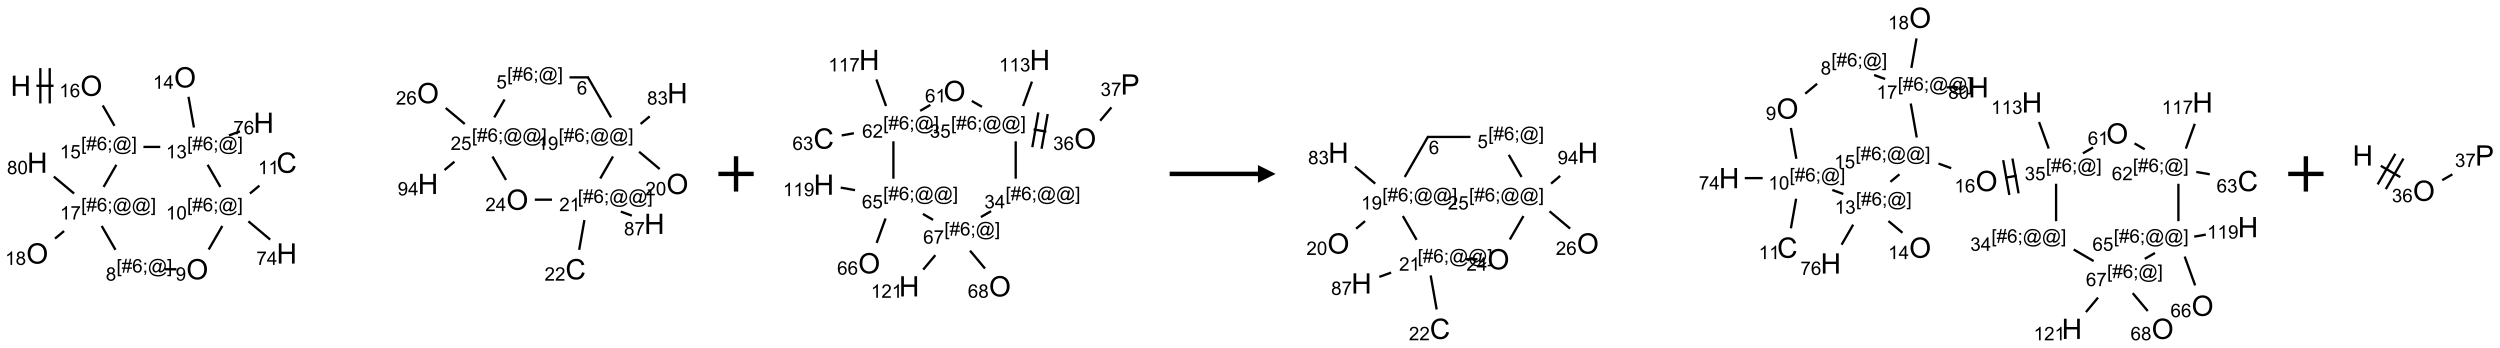 <?xml version="1.0" encoding="UTF-8"?>
<svg xmlns="http://www.w3.org/2000/svg" xmlns:xlink="http://www.w3.org/1999/xlink" width="1416" height="197" viewBox="0 0 1416 197">
<defs>
<g>
<g id="glyph-0-0">
<path d="M 2 0 L 2 -10 L 10 -10 L 10 0 Z M 2.25 -0.25 L 9.75 -0.25 L 9.75 -9.75 L 2.25 -9.75 Z M 2.25 -0.25 "/>
</g>
<g id="glyph-0-1">
<path d="M 1.281 0 L 1.281 -11.453 L 2.797 -11.453 L 2.797 -6.75 L 8.75 -6.75 L 8.75 -11.453 L 10.266 -11.453 L 10.266 0 L 8.75 0 L 8.75 -5.398 L 2.797 -5.398 L 2.797 0 Z M 1.281 0 "/>
</g>
<g id="glyph-0-2">
<path d="M 0.773 -5.578 C 0.773 -7.48 1.285 -8.969 2.305 -10.043 C 3.324 -11.117 4.645 -11.656 6.258 -11.656 C 7.316 -11.656 8.27 -11.402 9.117 -10.898 C 9.965 -10.395 10.613 -9.688 11.059 -8.785 C 11.504 -7.883 11.727 -6.855 11.727 -5.711 C 11.727 -4.551 11.492 -3.512 11.023 -2.594 C 10.555 -1.676 9.891 -0.984 9.031 -0.512 C 8.172 -0.039 7.246 0.195 6.25 0.195 C 5.172 0.195 4.207 -0.066 3.359 -0.586 C 2.512 -1.105 1.867 -1.816 1.43 -2.719 C 0.992 -3.621 0.773 -4.574 0.773 -5.578 Z M 2.336 -5.555 C 2.336 -4.176 2.707 -3.086 3.449 -2.293 C 4.191 -1.5 5.121 -1.102 6.242 -1.102 C 7.383 -1.102 8.32 -1.504 9.059 -2.305 C 9.797 -3.105 10.164 -4.246 10.164 -5.719 C 10.164 -6.652 10.008 -7.465 9.691 -8.16 C 9.375 -8.855 8.914 -9.395 8.309 -9.777 C 7.703 -10.16 7.02 -10.352 6.266 -10.352 C 5.191 -10.352 4.27 -9.984 3.496 -9.246 C 2.723 -8.508 2.336 -7.277 2.336 -5.555 Z M 2.336 -5.555 "/>
</g>
<g id="glyph-0-3">
<path d="M 9.406 -4.016 L 10.922 -3.633 C 10.605 -2.387 10.031 -1.438 9.207 -0.785 C 8.383 -0.133 7.371 0.195 6.18 0.195 C 4.945 0.195 3.941 -0.055 3.168 -0.559 C 2.395 -1.062 1.805 -1.789 1.402 -2.742 C 1 -3.695 0.797 -4.719 0.797 -5.812 C 0.797 -7.004 1.023 -8.047 1.48 -8.934 C 1.938 -9.82 2.586 -10.496 3.426 -10.957 C 4.266 -11.418 5.191 -11.648 6.203 -11.648 C 7.348 -11.648 8.312 -11.355 9.094 -10.773 C 9.875 -10.191 10.418 -9.371 10.727 -8.312 L 9.234 -7.961 C 8.969 -8.793 8.582 -9.402 8.078 -9.781 C 7.574 -10.16 6.938 -10.352 6.172 -10.352 C 5.293 -10.352 4.555 -10.141 3.965 -9.719 C 3.375 -9.297 2.957 -8.73 2.719 -8.02 C 2.48 -7.309 2.359 -6.574 2.359 -5.82 C 2.359 -4.848 2.5 -3.996 2.785 -3.27 C 3.07 -2.543 3.512 -2 4.109 -1.641 C 4.707 -1.281 5.355 -1.102 6.055 -1.102 C 6.902 -1.102 7.621 -1.348 8.211 -1.836 C 8.801 -2.324 9.199 -3.051 9.406 -4.016 Z M 9.406 -4.016 "/>
</g>
<g id="glyph-0-4">
<path d="M 1.234 0 L 1.234 -11.453 L 5.555 -11.453 C 6.316 -11.453 6.895 -11.418 7.297 -11.344 C 7.859 -11.25 8.332 -11.07 8.711 -10.809 C 9.09 -10.547 9.398 -10.176 9.629 -9.703 C 9.859 -9.23 9.977 -8.707 9.977 -8.141 C 9.977 -7.168 9.668 -6.344 9.047 -5.668 C 8.426 -4.992 7.309 -4.656 5.688 -4.656 L 2.75 -4.656 L 2.75 0 Z M 2.75 -6.008 L 5.711 -6.008 C 6.691 -6.008 7.387 -6.191 7.797 -6.555 C 8.207 -6.918 8.414 -7.434 8.414 -8.094 C 8.414 -8.574 8.293 -8.984 8.051 -9.324 C 7.809 -9.664 7.488 -9.891 7.094 -10 C 6.84 -10.066 6.367 -10.102 5.68 -10.102 L 2.75 -10.102 Z M 2.75 -6.008 "/>
</g>
<g id="glyph-1-0">
<path d="M 1.332 0 L 1.332 -6.668 L 6.668 -6.668 L 6.668 0 Z M 1.5 -0.168 L 6.5 -0.168 L 6.5 -6.5 L 1.5 -6.5 Z M 1.5 -0.168 "/>
</g>
<g id="glyph-1-1">
<path d="M 3.973 0 L 3.035 0 L 3.035 -5.973 C 2.809 -5.758 2.516 -5.543 2.148 -5.328 C 1.781 -5.113 1.453 -4.953 1.16 -4.844 L 1.16 -5.75 C 1.684 -5.996 2.145 -6.297 2.535 -6.645 C 2.93 -6.996 3.207 -7.336 3.371 -7.668 L 3.973 -7.668 Z M 3.973 0 "/>
</g>
<g id="glyph-1-2">
<path d="M 5.309 -5.766 L 4.375 -5.691 C 4.293 -6.059 4.172 -6.328 4.02 -6.496 C 3.766 -6.762 3.453 -6.895 3.082 -6.895 C 2.785 -6.895 2.523 -6.812 2.297 -6.645 C 2 -6.43 1.77 -6.117 1.598 -5.703 C 1.43 -5.289 1.34 -4.703 1.332 -3.938 C 1.559 -4.281 1.836 -4.535 2.16 -4.703 C 2.488 -4.871 2.828 -4.953 3.188 -4.953 C 3.812 -4.953 4.344 -4.723 4.785 -4.262 C 5.223 -3.801 5.441 -3.207 5.441 -2.48 C 5.441 -2 5.34 -1.555 5.133 -1.145 C 4.926 -0.73 4.641 -0.418 4.281 -0.199 C 3.922 0.02 3.512 0.129 3.051 0.129 C 2.27 0.129 1.633 -0.156 1.141 -0.73 C 0.648 -1.305 0.402 -2.254 0.402 -3.574 C 0.402 -5.051 0.672 -6.121 1.219 -6.793 C 1.695 -7.375 2.336 -7.668 3.141 -7.668 C 3.742 -7.668 4.234 -7.5 4.617 -7.16 C 5 -6.824 5.23 -6.359 5.309 -5.766 Z M 1.48 -2.473 C 1.48 -2.152 1.547 -1.844 1.684 -1.547 C 1.82 -1.25 2.016 -1.027 2.262 -0.871 C 2.508 -0.719 2.766 -0.641 3.035 -0.641 C 3.434 -0.641 3.773 -0.801 4.059 -1.121 C 4.344 -1.441 4.484 -1.875 4.484 -2.422 C 4.484 -2.949 4.344 -3.367 4.062 -3.668 C 3.781 -3.973 3.426 -4.125 3 -4.125 C 2.578 -4.125 2.219 -3.973 1.922 -3.668 C 1.625 -3.363 1.48 -2.969 1.48 -2.473 Z M 1.48 -2.473 "/>
</g>
<g id="glyph-1-3">
<path d="M 0.723 2.121 L 0.723 -7.637 L 2.793 -7.637 L 2.793 -6.859 L 1.66 -6.859 L 1.66 1.344 L 2.793 1.344 L 2.793 2.121 Z M 0.723 2.121 "/>
</g>
<g id="glyph-1-4">
<path d="M 0.535 0.129 L 0.988 -2.09 L 0.109 -2.09 L 0.109 -2.863 L 1.145 -2.863 L 1.531 -4.754 L 0.109 -4.754 L 0.109 -5.531 L 1.688 -5.531 L 2.141 -7.766 L 2.922 -7.766 L 2.469 -5.531 L 4.109 -5.531 L 4.562 -7.766 L 5.348 -7.766 L 4.895 -5.531 L 5.797 -5.531 L 5.797 -4.754 L 4.738 -4.754 L 4.348 -2.863 L 5.797 -2.863 L 5.797 -2.09 L 4.191 -2.09 L 3.738 0.129 L 2.957 0.129 L 3.406 -2.09 L 1.77 -2.09 L 1.316 0.129 Z M 1.926 -2.863 L 3.562 -2.863 L 3.953 -4.754 L 2.312 -4.754 Z M 1.926 -2.863 "/>
</g>
<g id="glyph-1-5">
<path d="M 0.949 -4.465 L 0.949 -5.531 L 2.016 -5.531 L 2.016 -4.465 Z M 0.949 0 L 0.949 -1.066 L 2.016 -1.066 L 2.016 0 C 2.016 0.391 1.945 0.711 1.809 0.949 C 1.668 1.191 1.449 1.379 1.145 1.512 L 0.887 1.109 C 1.082 1.023 1.23 0.895 1.324 0.727 C 1.418 0.559 1.469 0.316 1.48 0 Z M 0.949 0 "/>
</g>
<g id="glyph-1-6">
<path d="M 6.047 -0.848 C 5.82 -0.59 5.57 -0.379 5.289 -0.223 C 5.008 -0.062 4.73 0.016 4.449 0.016 C 4.141 0.016 3.84 -0.074 3.547 -0.254 C 3.254 -0.434 3.02 -0.715 2.836 -1.09 C 2.652 -1.465 2.562 -1.875 2.562 -2.324 C 2.562 -2.875 2.703 -3.43 2.988 -3.98 C 3.27 -4.535 3.621 -4.953 4.043 -5.23 C 4.461 -5.508 4.871 -5.645 5.266 -5.645 C 5.566 -5.645 5.855 -5.566 6.129 -5.41 C 6.402 -5.25 6.641 -5.012 6.84 -4.688 L 7.016 -5.496 L 7.949 -5.496 L 7.199 -2 C 7.094 -1.516 7.043 -1.246 7.043 -1.191 C 7.043 -1.098 7.078 -1.02 7.148 -0.949 C 7.219 -0.883 7.305 -0.848 7.406 -0.848 C 7.59 -0.848 7.832 -0.953 8.129 -1.168 C 8.527 -1.445 8.84 -1.816 9.07 -2.285 C 9.301 -2.75 9.418 -3.234 9.418 -3.73 C 9.418 -4.309 9.27 -4.852 8.973 -5.355 C 8.676 -5.859 8.23 -6.262 7.645 -6.562 C 7.055 -6.863 6.406 -7.016 5.691 -7.016 C 4.879 -7.016 4.137 -6.824 3.465 -6.445 C 2.793 -6.066 2.273 -5.52 1.902 -4.809 C 1.535 -4.098 1.348 -3.34 1.348 -2.527 C 1.348 -1.676 1.535 -0.941 1.902 -0.328 C 2.273 0.285 2.809 0.742 3.508 1.035 C 4.207 1.328 4.984 1.473 5.832 1.473 C 6.742 1.473 7.504 1.32 8.121 1.016 C 8.734 0.711 9.195 0.34 9.5 -0.098 L 10.441 -0.098 C 10.266 0.266 9.961 0.637 9.531 1.016 C 9.102 1.395 8.59 1.695 7.996 1.914 C 7.402 2.133 6.688 2.246 5.848 2.246 C 5.078 2.246 4.367 2.145 3.715 1.949 C 3.066 1.75 2.512 1.453 2.051 1.055 C 1.594 0.656 1.25 0.199 1.016 -0.316 C 0.723 -0.973 0.578 -1.684 0.578 -2.441 C 0.578 -3.289 0.75 -4.098 1.098 -4.863 C 1.523 -5.805 2.125 -6.527 2.902 -7.027 C 3.684 -7.527 4.629 -7.777 5.738 -7.777 C 6.602 -7.777 7.375 -7.602 8.059 -7.246 C 8.746 -6.895 9.285 -6.371 9.684 -5.672 C 10.02 -5.07 10.188 -4.418 10.188 -3.715 C 10.188 -2.707 9.832 -1.812 9.125 -1.031 C 8.492 -0.328 7.801 0.02 7.051 0.02 C 6.812 0.02 6.617 -0.016 6.473 -0.09 C 6.324 -0.16 6.215 -0.266 6.145 -0.402 C 6.102 -0.488 6.066 -0.637 6.047 -0.848 Z M 3.527 -2.262 C 3.527 -1.785 3.641 -1.414 3.863 -1.152 C 4.09 -0.887 4.348 -0.754 4.641 -0.754 C 4.836 -0.754 5.039 -0.812 5.254 -0.93 C 5.469 -1.047 5.676 -1.219 5.871 -1.449 C 6.066 -1.676 6.23 -1.969 6.355 -2.32 C 6.48 -2.672 6.543 -3.027 6.543 -3.379 C 6.543 -3.852 6.426 -4.219 6.191 -4.48 C 5.957 -4.738 5.672 -4.871 5.332 -4.871 C 5.109 -4.871 4.902 -4.812 4.707 -4.699 C 4.512 -4.586 4.32 -4.406 4.137 -4.156 C 3.953 -3.906 3.805 -3.602 3.691 -3.246 C 3.582 -2.887 3.527 -2.559 3.527 -2.262 Z M 3.527 -2.262 "/>
</g>
<g id="glyph-1-7">
<path d="M 2.27 2.121 L 0.203 2.121 L 0.203 1.344 L 1.332 1.344 L 1.332 -6.859 L 0.203 -6.859 L 0.203 -7.637 L 2.27 -7.637 Z M 2.27 2.121 "/>
</g>
<g id="glyph-1-8">
<path d="M 0.441 -2 L 1.426 -2.082 C 1.5 -1.605 1.668 -1.242 1.934 -1.004 C 2.199 -0.762 2.52 -0.641 2.895 -0.641 C 3.348 -0.641 3.73 -0.812 4.043 -1.152 C 4.355 -1.492 4.512 -1.941 4.512 -2.504 C 4.512 -3.039 4.359 -3.461 4.059 -3.77 C 3.758 -4.078 3.367 -4.234 2.879 -4.234 C 2.578 -4.234 2.305 -4.164 2.062 -4.027 C 1.82 -3.891 1.629 -3.715 1.488 -3.496 L 0.609 -3.609 L 1.348 -7.531 L 5.145 -7.531 L 5.145 -6.637 L 2.098 -6.637 L 1.688 -4.582 C 2.145 -4.902 2.625 -5.062 3.129 -5.062 C 3.797 -5.062 4.359 -4.832 4.816 -4.371 C 5.277 -3.91 5.504 -3.312 5.504 -2.59 C 5.504 -1.898 5.305 -1.301 4.902 -0.797 C 4.41 -0.18 3.742 0.129 2.895 0.129 C 2.199 0.129 1.633 -0.062 1.195 -0.453 C 0.758 -0.844 0.504 -1.359 0.441 -2 Z M 0.441 -2 "/>
</g>
<g id="glyph-1-9">
<path d="M 0.449 -2.016 L 1.387 -2.141 C 1.492 -1.609 1.676 -1.227 1.934 -0.992 C 2.191 -0.758 2.508 -0.641 2.879 -0.641 C 3.32 -0.641 3.695 -0.793 3.996 -1.098 C 4.301 -1.402 4.453 -1.781 4.453 -2.234 C 4.453 -2.664 4.312 -3.02 4.031 -3.301 C 3.75 -3.578 3.391 -3.719 2.957 -3.719 C 2.781 -3.719 2.562 -3.684 2.297 -3.613 L 2.402 -4.438 C 2.465 -4.43 2.516 -4.426 2.551 -4.426 C 2.949 -4.426 3.312 -4.531 3.629 -4.738 C 3.949 -4.949 4.109 -5.27 4.109 -5.703 C 4.109 -6.047 3.992 -6.332 3.762 -6.559 C 3.527 -6.785 3.227 -6.895 2.859 -6.895 C 2.496 -6.895 2.191 -6.781 1.949 -6.551 C 1.707 -6.324 1.547 -5.98 1.48 -5.52 L 0.543 -5.688 C 0.656 -6.316 0.918 -6.805 1.324 -7.148 C 1.73 -7.492 2.234 -7.668 2.84 -7.668 C 3.254 -7.668 3.641 -7.578 3.988 -7.398 C 4.34 -7.219 4.609 -6.977 4.793 -6.668 C 4.98 -6.359 5.074 -6.031 5.074 -5.684 C 5.074 -5.352 4.984 -5.051 4.809 -4.781 C 4.629 -4.512 4.367 -4.297 4.02 -4.137 C 4.473 -4.031 4.824 -3.816 5.074 -3.488 C 5.324 -3.16 5.449 -2.75 5.449 -2.254 C 5.449 -1.59 5.203 -1.023 4.719 -0.559 C 4.234 -0.098 3.617 0.137 2.875 0.137 C 2.203 0.137 1.648 -0.062 1.207 -0.465 C 0.762 -0.863 0.512 -1.379 0.449 -2.016 Z M 0.449 -2.016 "/>
</g>
<g id="glyph-1-10">
<path d="M 3.449 0 L 3.449 -1.828 L 0.137 -1.828 L 0.137 -2.688 L 3.621 -7.637 L 4.387 -7.637 L 4.387 -2.688 L 5.418 -2.688 L 5.418 -1.828 L 4.387 -1.828 L 4.387 0 Z M 3.449 -2.688 L 3.449 -6.129 L 1.059 -2.688 Z M 3.449 -2.688 "/>
</g>
<g id="glyph-1-11">
<path d="M 0.504 -6.637 L 0.504 -7.535 L 5.449 -7.535 L 5.449 -6.809 C 4.961 -6.289 4.48 -5.602 4.004 -4.746 C 3.527 -3.887 3.156 -3.004 2.895 -2.098 C 2.707 -1.461 2.59 -0.762 2.535 0 L 1.574 0 C 1.582 -0.602 1.703 -1.328 1.926 -2.176 C 2.152 -3.027 2.477 -3.848 2.898 -4.637 C 3.32 -5.426 3.77 -6.094 4.246 -6.637 Z M 0.504 -6.637 "/>
</g>
<g id="glyph-1-12">
<path d="M 0.441 -3.766 C 0.441 -4.668 0.535 -5.395 0.723 -5.945 C 0.906 -6.496 1.184 -6.922 1.551 -7.219 C 1.918 -7.516 2.375 -7.668 2.934 -7.668 C 3.344 -7.668 3.703 -7.586 4.012 -7.418 C 4.32 -7.254 4.574 -7.016 4.777 -6.707 C 4.977 -6.395 5.137 -6.016 5.25 -5.57 C 5.363 -5.125 5.422 -4.523 5.422 -3.766 C 5.422 -2.871 5.328 -2.148 5.145 -1.598 C 4.961 -1.047 4.688 -0.621 4.32 -0.32 C 3.953 -0.02 3.492 0.129 2.934 0.129 C 2.195 0.129 1.617 -0.133 1.199 -0.66 C 0.695 -1.297 0.441 -2.332 0.441 -3.766 Z M 1.406 -3.766 C 1.406 -2.512 1.555 -1.68 1.848 -1.262 C 2.141 -0.848 2.5 -0.641 2.934 -0.641 C 3.363 -0.641 3.727 -0.848 4.02 -1.266 C 4.312 -1.684 4.457 -2.516 4.457 -3.766 C 4.457 -5.023 4.312 -5.859 4.02 -6.27 C 3.727 -6.684 3.359 -6.891 2.922 -6.891 C 2.492 -6.891 2.148 -6.707 1.891 -6.344 C 1.566 -5.879 1.406 -5.02 1.406 -3.766 Z M 1.406 -3.766 "/>
</g>
<g id="glyph-1-13">
<path d="M 0.582 -1.766 L 1.484 -1.848 C 1.562 -1.426 1.707 -1.117 1.922 -0.926 C 2.137 -0.734 2.414 -0.641 2.75 -0.641 C 3.039 -0.641 3.289 -0.707 3.508 -0.84 C 3.727 -0.973 3.902 -1.148 4.043 -1.367 C 4.18 -1.586 4.297 -1.887 4.391 -2.262 C 4.484 -2.637 4.531 -3.016 4.531 -3.406 C 4.531 -3.449 4.531 -3.512 4.527 -3.594 C 4.34 -3.297 4.082 -3.055 3.758 -2.867 C 3.434 -2.68 3.082 -2.59 2.703 -2.59 C 2.07 -2.59 1.535 -2.816 1.098 -3.277 C 0.66 -3.734 0.441 -4.34 0.441 -5.09 C 0.441 -5.863 0.672 -6.484 1.129 -6.957 C 1.586 -7.43 2.156 -7.668 2.844 -7.668 C 3.34 -7.668 3.793 -7.531 4.207 -7.266 C 4.617 -7 4.93 -6.617 5.145 -6.121 C 5.355 -5.629 5.465 -4.91 5.465 -3.973 C 5.465 -2.996 5.359 -2.223 5.145 -1.645 C 4.934 -1.066 4.617 -0.625 4.199 -0.324 C 3.781 -0.02 3.293 0.129 2.73 0.129 C 2.133 0.129 1.645 -0.035 1.266 -0.367 C 0.887 -0.699 0.66 -1.164 0.582 -1.766 Z M 4.422 -5.137 C 4.422 -5.676 4.277 -6.102 3.992 -6.418 C 3.707 -6.734 3.359 -6.891 2.957 -6.891 C 2.543 -6.891 2.18 -6.719 1.871 -6.379 C 1.562 -6.039 1.406 -5.598 1.406 -5.059 C 1.406 -4.57 1.555 -4.176 1.848 -3.871 C 2.141 -3.566 2.5 -3.418 2.934 -3.418 C 3.367 -3.418 3.723 -3.57 4.004 -3.871 C 4.281 -4.176 4.422 -4.598 4.422 -5.137 Z M 4.422 -5.137 "/>
</g>
<g id="glyph-1-14">
<path d="M 1.887 -4.141 C 1.496 -4.281 1.207 -4.484 1.02 -4.75 C 0.832 -5.016 0.738 -5.328 0.738 -5.699 C 0.738 -6.254 0.938 -6.719 1.34 -7.098 C 1.738 -7.477 2.27 -7.668 2.934 -7.668 C 3.598 -7.668 4.137 -7.473 4.543 -7.086 C 4.949 -6.699 5.152 -6.227 5.152 -5.672 C 5.152 -5.316 5.059 -5.008 4.871 -4.746 C 4.688 -4.484 4.406 -4.281 4.027 -4.141 C 4.496 -3.988 4.852 -3.742 5.098 -3.402 C 5.34 -3.062 5.465 -2.656 5.465 -2.184 C 5.465 -1.531 5.234 -0.98 4.77 -0.535 C 4.309 -0.09 3.703 0.129 2.949 0.129 C 2.195 0.129 1.586 -0.094 1.125 -0.539 C 0.664 -0.984 0.434 -1.543 0.434 -2.207 C 0.434 -2.703 0.559 -3.121 0.809 -3.457 C 1.062 -3.793 1.422 -4.02 1.887 -4.141 Z M 1.699 -5.73 C 1.699 -5.367 1.812 -5.074 2.047 -4.844 C 2.281 -4.613 2.582 -4.5 2.953 -4.5 C 3.312 -4.5 3.609 -4.613 3.84 -4.84 C 4.07 -5.066 4.188 -5.348 4.188 -5.676 C 4.188 -6.02 4.07 -6.309 3.832 -6.543 C 3.594 -6.777 3.297 -6.895 2.941 -6.895 C 2.586 -6.895 2.289 -6.781 2.051 -6.551 C 1.816 -6.324 1.699 -6.047 1.699 -5.73 Z M 1.395 -2.203 C 1.395 -1.938 1.461 -1.676 1.586 -1.426 C 1.711 -1.176 1.902 -0.984 2.152 -0.848 C 2.402 -0.711 2.672 -0.641 2.957 -0.641 C 3.406 -0.641 3.777 -0.785 4.066 -1.074 C 4.359 -1.363 4.504 -1.727 4.504 -2.172 C 4.504 -2.625 4.355 -2.996 4.055 -3.293 C 3.754 -3.586 3.379 -3.734 2.926 -3.734 C 2.484 -3.734 2.121 -3.59 1.832 -3.297 C 1.543 -3.004 1.395 -2.641 1.395 -2.203 Z M 1.395 -2.203 "/>
</g>
<g id="glyph-1-15">
<path d="M 5.371 -0.902 L 5.371 0 L 0.324 0 C 0.316 -0.227 0.352 -0.441 0.434 -0.652 C 0.562 -0.996 0.766 -1.332 1.051 -1.668 C 1.332 -2 1.742 -2.387 2.277 -2.824 C 3.105 -3.504 3.668 -4.043 3.957 -4.441 C 4.25 -4.84 4.395 -5.215 4.395 -5.566 C 4.395 -5.938 4.262 -6.254 3.996 -6.508 C 3.73 -6.762 3.387 -6.891 2.957 -6.891 C 2.508 -6.891 2.145 -6.754 1.875 -6.484 C 1.605 -6.215 1.469 -5.84 1.465 -5.359 L 0.5 -5.457 C 0.566 -6.176 0.812 -6.727 1.246 -7.102 C 1.676 -7.477 2.254 -7.668 2.98 -7.668 C 3.711 -7.668 4.293 -7.465 4.719 -7.059 C 5.145 -6.652 5.359 -6.148 5.359 -5.547 C 5.359 -5.242 5.297 -4.941 5.172 -4.645 C 5.047 -4.352 4.84 -4.039 4.551 -3.715 C 4.262 -3.387 3.777 -2.938 3.105 -2.371 C 2.543 -1.898 2.18 -1.578 2.02 -1.41 C 1.859 -1.242 1.73 -1.07 1.625 -0.902 Z M 5.371 -0.902 "/>
</g>
</g>
</defs>
<path fill="none" stroke-width="0.033" stroke-linecap="butt" stroke-linejoin="miter" stroke="rgb(0%, 0%, 0%)" stroke-opacity="1" stroke-miterlimit="10" d="M 0.222 0.119 L 0.464 0.119 " transform="matrix(40, 0, 0, 40, 11.762, 43.82)"/>
<path fill="none" stroke-width="0.033" stroke-linecap="butt" stroke-linejoin="miter" stroke="rgb(0%, 0%, 0%)" stroke-opacity="1" stroke-miterlimit="10" d="M 0.41 0.369 L 0.41 -0.131 " transform="matrix(40, 0, 0, 40, 11.762, 43.82)"/>
<path fill="none" stroke-width="0.033" stroke-linecap="butt" stroke-linejoin="miter" stroke="rgb(0%, 0%, 0%)" stroke-opacity="1" stroke-miterlimit="10" d="M 0.277 0.369 L 0.277 -0.131 " transform="matrix(40, 0, 0, 40, 11.762, 43.82)"/>
<path fill="none" stroke-width="0.033" stroke-linecap="butt" stroke-linejoin="miter" stroke="rgb(0%, 0%, 0%)" stroke-opacity="1" stroke-miterlimit="10" d="M 1.161 0.398 L 1.327 0.686 " transform="matrix(40, 0, 0, 40, 11.762, 43.82)"/>
<path fill="none" stroke-width="0.033" stroke-linecap="butt" stroke-linejoin="miter" stroke="rgb(0%, 0%, 0%)" stroke-opacity="1" stroke-miterlimit="10" d="M 1.737 0.985 L 1.975 0.985 " transform="matrix(40, 0, 0, 40, 11.762, 43.82)"/>
<path fill="none" stroke-width="0.033" stroke-linecap="butt" stroke-linejoin="miter" stroke="rgb(0%, 0%, 0%)" stroke-opacity="1" stroke-miterlimit="10" d="M 2.452 0.71 L 2.375 0.275 " transform="matrix(40, 0, 0, 40, 11.762, 43.82)"/>
<path fill="none" stroke-width="0.033" stroke-linecap="butt" stroke-linejoin="miter" stroke="rgb(0%, 0%, 0%)" stroke-opacity="1" stroke-miterlimit="10" d="M 2.948 0.822 L 3.104 0.765 " transform="matrix(40, 0, 0, 40, 11.762, 43.82)"/>
<path fill="none" stroke-width="0.033" stroke-linecap="butt" stroke-linejoin="miter" stroke="rgb(0%, 0%, 0%)" stroke-opacity="1" stroke-miterlimit="10" d="M 2.646 1.238 L 2.827 1.552 " transform="matrix(40, 0, 0, 40, 11.762, 43.82)"/>
<path fill="none" stroke-width="0.033" stroke-linecap="butt" stroke-linejoin="miter" stroke="rgb(0%, 0%, 0%)" stroke-opacity="1" stroke-miterlimit="10" d="M 3.245 1.645 L 3.379 1.533 " transform="matrix(40, 0, 0, 40, 11.762, 43.82)"/>
<path fill="none" stroke-width="0.033" stroke-linecap="butt" stroke-linejoin="miter" stroke="rgb(0%, 0%, 0%)" stroke-opacity="1" stroke-miterlimit="10" d="M 3.223 2.038 L 3.532 2.297 " transform="matrix(40, 0, 0, 40, 11.762, 43.82)"/>
<path fill="none" stroke-width="0.033" stroke-linecap="butt" stroke-linejoin="miter" stroke="rgb(0%, 0%, 0%)" stroke-opacity="1" stroke-miterlimit="10" d="M 2.854 2.104 L 2.661 2.438 " transform="matrix(40, 0, 0, 40, 11.762, 43.82)"/>
<path fill="none" stroke-width="0.033" stroke-linecap="butt" stroke-linejoin="miter" stroke="rgb(0%, 0%, 0%)" stroke-opacity="1" stroke-miterlimit="10" d="M 2.204 2.717 L 2.038 2.717 " transform="matrix(40, 0, 0, 40, 11.762, 43.82)"/>
<path fill="none" stroke-width="0.033" stroke-linecap="butt" stroke-linejoin="miter" stroke="rgb(0%, 0%, 0%)" stroke-opacity="1" stroke-miterlimit="10" d="M 1.341 2.442 L 1.146 2.104 " transform="matrix(40, 0, 0, 40, 11.762, 43.82)"/>
<path fill="none" stroke-width="0.033" stroke-linecap="butt" stroke-linejoin="miter" stroke="rgb(0%, 0%, 0%)" stroke-opacity="1" stroke-miterlimit="10" d="M 1.173 1.552 L 1.354 1.238 " transform="matrix(40, 0, 0, 40, 11.762, 43.82)"/>
<path fill="none" stroke-width="0.033" stroke-linecap="butt" stroke-linejoin="miter" stroke="rgb(0%, 0%, 0%)" stroke-opacity="1" stroke-miterlimit="10" d="M 0.613 2.176 L 0.485 2.283 " transform="matrix(40, 0, 0, 40, 11.762, 43.82)"/>
<path fill="none" stroke-width="0.033" stroke-linecap="butt" stroke-linejoin="miter" stroke="rgb(0%, 0%, 0%)" stroke-opacity="1" stroke-miterlimit="10" d="M 0.755 1.645 L 0.468 1.405 " transform="matrix(40, 0, 0, 40, 11.762, 43.82)"/>
<path fill="none" stroke-width="0.033" stroke-linecap="butt" stroke-linejoin="miter" stroke="rgb(0%, 0%, 0%)" stroke-opacity="1" stroke-miterlimit="10" d="M 8.042 0 L 7.77 0 " transform="matrix(40, 0, 0, 40, 11.762, 43.82)"/>
<path fill="none" stroke-width="0.033" stroke-linecap="butt" stroke-linejoin="miter" stroke="rgb(0%, 0%, 0%)" stroke-opacity="1" stroke-miterlimit="10" d="M 6.851 0.313 L 6.705 0.567 " transform="matrix(40, 0, 0, 40, 11.762, 43.82)"/>
<path fill="none" stroke-width="0.033" stroke-linecap="butt" stroke-linejoin="miter" stroke="rgb(0%, 0%, 0%)" stroke-opacity="1" stroke-miterlimit="10" d="M 6.287 0.66 L 6.017 0.434 " transform="matrix(40, 0, 0, 40, 11.762, 43.82)"/>
<path fill="none" stroke-width="0.033" stroke-linecap="butt" stroke-linejoin="miter" stroke="rgb(0%, 0%, 0%)" stroke-opacity="1" stroke-miterlimit="10" d="M 6.141 1.194 L 6 1.312 " transform="matrix(40, 0, 0, 40, 11.762, 43.82)"/>
<path fill="none" stroke-width="0.033" stroke-linecap="butt" stroke-linejoin="miter" stroke="rgb(0%, 0%, 0%)" stroke-opacity="1" stroke-miterlimit="10" d="M 6.679 1.12 L 6.871 1.453 " transform="matrix(40, 0, 0, 40, 11.762, 43.82)"/>
<path fill="none" stroke-width="0.033" stroke-linecap="butt" stroke-linejoin="miter" stroke="rgb(0%, 0%, 0%)" stroke-opacity="1" stroke-miterlimit="10" d="M 7.279 1.732 L 7.522 1.732 " transform="matrix(40, 0, 0, 40, 11.762, 43.82)"/>
<path fill="none" stroke-width="0.033" stroke-linecap="butt" stroke-linejoin="miter" stroke="rgb(0%, 0%, 0%)" stroke-opacity="1" stroke-miterlimit="10" d="M 7.981 2.021 L 7.907 2.442 " transform="matrix(40, 0, 0, 40, 11.762, 43.82)"/>
<path fill="none" stroke-width="0.033" stroke-linecap="butt" stroke-linejoin="miter" stroke="rgb(0%, 0%, 0%)" stroke-opacity="1" stroke-miterlimit="10" d="M 8.497 1.901 L 8.653 1.958 " transform="matrix(40, 0, 0, 40, 11.762, 43.82)"/>
<path fill="none" stroke-width="0.033" stroke-linecap="butt" stroke-linejoin="miter" stroke="rgb(0%, 0%, 0%)" stroke-opacity="1" stroke-miterlimit="10" d="M 8.205 1.433 L 8.386 1.12 " transform="matrix(40, 0, 0, 40, 11.762, 43.82)"/>
<path fill="none" stroke-width="0.033" stroke-linecap="butt" stroke-linejoin="miter" stroke="rgb(0%, 0%, 0%)" stroke-opacity="1" stroke-miterlimit="10" d="M 8.359 0.567 L 8.027 -0.008 " transform="matrix(40, 0, 0, 40, 11.762, 43.82)"/>
<path fill="none" stroke-width="0.033" stroke-linecap="butt" stroke-linejoin="miter" stroke="rgb(0%, 0%, 0%)" stroke-opacity="1" stroke-miterlimit="10" d="M 8.755 1.053 L 9.047 1.298 " transform="matrix(40, 0, 0, 40, 11.762, 43.82)"/>
<path fill="none" stroke-width="0.033" stroke-linecap="butt" stroke-linejoin="miter" stroke="rgb(0%, 0%, 0%)" stroke-opacity="1" stroke-miterlimit="10" d="M 8.777 0.66 L 8.906 0.552 " transform="matrix(40, 0, 0, 40, 11.762, 43.82)"/>
<g fill="rgb(0%, 0%, 0%)" fill-opacity="1">
<use xlink:href="#glyph-0-1" x="5.988" y="54.301"/>
</g>
<g fill="rgb(0%, 0%, 0%)" fill-opacity="1">
<use xlink:href="#glyph-0-2" x="45.512" y="54.305"/>
</g>
<g fill="rgb(0%, 0%, 0%)" fill-opacity="1">
<use xlink:href="#glyph-1-1" x="33.574" y="55.051"/>
<use xlink:href="#glyph-1-2" x="39.507" y="55.051"/>
</g>
<g fill="rgb(0%, 0%, 0%)" fill-opacity="1">
<use xlink:href="#glyph-1-3" x="45.934" y="85.066"/>
<use xlink:href="#glyph-1-4" x="48.897" y="85.066"/>
<use xlink:href="#glyph-1-2" x="54.829" y="85.066"/>
<use xlink:href="#glyph-1-5" x="60.762" y="85.066"/>
<use xlink:href="#glyph-1-6" x="63.725" y="85.066"/>
<use xlink:href="#glyph-1-7" x="74.553" y="85.066"/>
</g>
<g fill="rgb(0%, 0%, 0%)" fill-opacity="1">
<use xlink:href="#glyph-1-1" x="33.887" y="89.691"/>
<use xlink:href="#glyph-1-8" x="39.819" y="89.691"/>
</g>
<g fill="rgb(0%, 0%, 0%)" fill-opacity="1">
<use xlink:href="#glyph-1-3" x="105.973" y="85.066"/>
<use xlink:href="#glyph-1-4" x="108.936" y="85.066"/>
<use xlink:href="#glyph-1-2" x="114.868" y="85.066"/>
<use xlink:href="#glyph-1-5" x="120.801" y="85.066"/>
<use xlink:href="#glyph-1-6" x="123.764" y="85.066"/>
<use xlink:href="#glyph-1-7" x="134.592" y="85.066"/>
</g>
<g fill="rgb(0%, 0%, 0%)" fill-opacity="1">
<use xlink:href="#glyph-1-1" x="93.984" y="89.691"/>
<use xlink:href="#glyph-1-9" x="99.917" y="89.691"/>
</g>
<g fill="rgb(0%, 0%, 0%)" fill-opacity="1">
<use xlink:href="#glyph-0-2" x="98.566" y="49.551"/>
</g>
<g fill="rgb(0%, 0%, 0%)" fill-opacity="1">
<use xlink:href="#glyph-1-1" x="86.656" y="50.301"/>
<use xlink:href="#glyph-1-10" x="92.589" y="50.301"/>
</g>
<g fill="rgb(0%, 0%, 0%)" fill-opacity="1">
<use xlink:href="#glyph-0-1" x="143.578" y="75.258"/>
</g>
<g fill="rgb(0%, 0%, 0%)" fill-opacity="1">
<use xlink:href="#glyph-1-11" x="132.148" y="76.051"/>
<use xlink:href="#glyph-1-2" x="138.081" y="76.051"/>
</g>
<g fill="rgb(0%, 0%, 0%)" fill-opacity="1">
<use xlink:href="#glyph-1-3" x="105.934" y="119.707"/>
<use xlink:href="#glyph-1-4" x="108.897" y="119.707"/>
<use xlink:href="#glyph-1-2" x="114.829" y="119.707"/>
<use xlink:href="#glyph-1-5" x="120.762" y="119.707"/>
<use xlink:href="#glyph-1-6" x="123.725" y="119.707"/>
<use xlink:href="#glyph-1-7" x="134.553" y="119.707"/>
</g>
<g fill="rgb(0%, 0%, 0%)" fill-opacity="1">
<use xlink:href="#glyph-1-1" x="93.969" y="124.336"/>
<use xlink:href="#glyph-1-12" x="99.901" y="124.336"/>
</g>
<g fill="rgb(0%, 0%, 0%)" fill-opacity="1">
<use xlink:href="#glyph-0-3" x="156.547" y="97.871"/>
</g>
<g fill="rgb(0%, 0%, 0%)" fill-opacity="1">
<use xlink:href="#glyph-1-1" x="146.102" y="98.621"/>
<use xlink:href="#glyph-1-1" x="152.034" y="98.621"/>
</g>
<g fill="rgb(0%, 0%, 0%)" fill-opacity="1">
<use xlink:href="#glyph-0-1" x="156.633" y="149.293"/>
</g>
<g fill="rgb(0%, 0%, 0%)" fill-opacity="1">
<use xlink:href="#glyph-1-11" x="145.227" y="150.055"/>
<use xlink:href="#glyph-1-10" x="151.159" y="150.055"/>
</g>
<g fill="rgb(0%, 0%, 0%)" fill-opacity="1">
<use xlink:href="#glyph-0-2" x="105.512" y="158.227"/>
</g>
<g fill="rgb(0%, 0%, 0%)" fill-opacity="1">
<use xlink:href="#glyph-1-13" x="99.488" y="158.977"/>
</g>
<g fill="rgb(0%, 0%, 0%)" fill-opacity="1">
<use xlink:href="#glyph-1-3" x="65.973" y="154.348"/>
<use xlink:href="#glyph-1-4" x="68.936" y="154.348"/>
<use xlink:href="#glyph-1-2" x="74.868" y="154.348"/>
<use xlink:href="#glyph-1-5" x="80.801" y="154.348"/>
<use xlink:href="#glyph-1-6" x="83.764" y="154.348"/>
<use xlink:href="#glyph-1-7" x="94.592" y="154.348"/>
</g>
<g fill="rgb(0%, 0%, 0%)" fill-opacity="1">
<use xlink:href="#glyph-1-14" x="59.902" y="158.977"/>
</g>
<g fill="rgb(0%, 0%, 0%)" fill-opacity="1">
<use xlink:href="#glyph-1-3" x="45.973" y="119.707"/>
<use xlink:href="#glyph-1-4" x="48.936" y="119.707"/>
<use xlink:href="#glyph-1-2" x="54.868" y="119.707"/>
<use xlink:href="#glyph-1-5" x="60.801" y="119.707"/>
<use xlink:href="#glyph-1-6" x="63.764" y="119.707"/>
<use xlink:href="#glyph-1-6" x="74.592" y="119.707"/>
<use xlink:href="#glyph-1-7" x="85.421" y="119.707"/>
</g>
<g fill="rgb(0%, 0%, 0%)" fill-opacity="1">
<use xlink:href="#glyph-1-1" x="33.984" y="124.336"/>
<use xlink:href="#glyph-1-11" x="39.917" y="124.336"/>
</g>
<g fill="rgb(0%, 0%, 0%)" fill-opacity="1">
<use xlink:href="#glyph-0-2" x="14.871" y="149.297"/>
</g>
<g fill="rgb(0%, 0%, 0%)" fill-opacity="1">
<use xlink:href="#glyph-1-1" x="2.914" y="150.047"/>
<use xlink:href="#glyph-1-14" x="8.846" y="150.047"/>
</g>
<g fill="rgb(0%, 0%, 0%)" fill-opacity="1">
<use xlink:href="#glyph-0-1" x="15.348" y="97.871"/>
</g>
<g fill="rgb(0%, 0%, 0%)" fill-opacity="1">
<use xlink:href="#glyph-1-14" x="3.941" y="98.66"/>
<use xlink:href="#glyph-1-12" x="9.874" y="98.66"/>
</g>
<g fill="rgb(0%, 0%, 0%)" fill-opacity="1">
<use xlink:href="#glyph-1-2" x="326.688" y="53.539"/>
</g>
<g fill="rgb(0%, 0%, 0%)" fill-opacity="1">
<use xlink:href="#glyph-1-3" x="287.258" y="45.672"/>
<use xlink:href="#glyph-1-4" x="290.221" y="45.672"/>
<use xlink:href="#glyph-1-2" x="296.154" y="45.672"/>
<use xlink:href="#glyph-1-5" x="302.086" y="45.672"/>
<use xlink:href="#glyph-1-6" x="305.049" y="45.672"/>
<use xlink:href="#glyph-1-7" x="315.878" y="45.672"/>
</g>
<g fill="rgb(0%, 0%, 0%)" fill-opacity="1">
<use xlink:href="#glyph-1-8" x="281.145" y="50.168"/>
</g>
<g fill="rgb(0%, 0%, 0%)" fill-opacity="1">
<use xlink:href="#glyph-1-3" x="267.258" y="80.312"/>
<use xlink:href="#glyph-1-4" x="270.221" y="80.312"/>
<use xlink:href="#glyph-1-2" x="276.154" y="80.312"/>
<use xlink:href="#glyph-1-5" x="282.086" y="80.312"/>
<use xlink:href="#glyph-1-6" x="285.049" y="80.312"/>
<use xlink:href="#glyph-1-6" x="295.878" y="80.312"/>
<use xlink:href="#glyph-1-7" x="306.706" y="80.312"/>
</g>
<g fill="rgb(0%, 0%, 0%)" fill-opacity="1">
<use xlink:href="#glyph-1-15" x="255.215" y="84.941"/>
<use xlink:href="#glyph-1-8" x="261.147" y="84.941"/>
</g>
<g fill="rgb(0%, 0%, 0%)" fill-opacity="1">
<use xlink:href="#glyph-0-2" x="236.156" y="58.48"/>
</g>
<g fill="rgb(0%, 0%, 0%)" fill-opacity="1">
<use xlink:href="#glyph-1-15" x="224.219" y="59.23"/>
<use xlink:href="#glyph-1-2" x="230.151" y="59.23"/>
</g>
<g fill="rgb(0%, 0%, 0%)" fill-opacity="1">
<use xlink:href="#glyph-0-1" x="236.633" y="109.902"/>
</g>
<g fill="rgb(0%, 0%, 0%)" fill-opacity="1">
<use xlink:href="#glyph-1-13" x="225.227" y="110.691"/>
<use xlink:href="#glyph-1-10" x="231.159" y="110.691"/>
</g>
<g fill="rgb(0%, 0%, 0%)" fill-opacity="1">
<use xlink:href="#glyph-0-2" x="286.797" y="118.832"/>
</g>
<g fill="rgb(0%, 0%, 0%)" fill-opacity="1">
<use xlink:href="#glyph-1-15" x="274.887" y="119.582"/>
<use xlink:href="#glyph-1-10" x="280.819" y="119.582"/>
</g>
<g fill="rgb(0%, 0%, 0%)" fill-opacity="1">
<use xlink:href="#glyph-1-3" x="327.258" y="114.953"/>
<use xlink:href="#glyph-1-4" x="330.221" y="114.953"/>
<use xlink:href="#glyph-1-2" x="336.154" y="114.953"/>
<use xlink:href="#glyph-1-5" x="342.086" y="114.953"/>
<use xlink:href="#glyph-1-6" x="345.049" y="114.953"/>
<use xlink:href="#glyph-1-6" x="355.878" y="114.953"/>
<use xlink:href="#glyph-1-7" x="366.706" y="114.953"/>
</g>
<g fill="rgb(0%, 0%, 0%)" fill-opacity="1">
<use xlink:href="#glyph-1-15" x="316.746" y="119.582"/>
<use xlink:href="#glyph-1-1" x="322.678" y="119.582"/>
</g>
<g fill="rgb(0%, 0%, 0%)" fill-opacity="1">
<use xlink:href="#glyph-0-3" x="320.242" y="158.223"/>
</g>
<g fill="rgb(0%, 0%, 0%)" fill-opacity="1">
<use xlink:href="#glyph-1-15" x="308.402" y="158.977"/>
<use xlink:href="#glyph-1-15" x="314.335" y="158.977"/>
</g>
<g fill="rgb(0%, 0%, 0%)" fill-opacity="1">
<use xlink:href="#glyph-0-1" x="364.859" y="132.512"/>
</g>
<g fill="rgb(0%, 0%, 0%)" fill-opacity="1">
<use xlink:href="#glyph-1-14" x="353.426" y="133.305"/>
<use xlink:href="#glyph-1-11" x="359.358" y="133.305"/>
</g>
<g fill="rgb(0%, 0%, 0%)" fill-opacity="1">
<use xlink:href="#glyph-1-3" x="316.387" y="80.312"/>
<use xlink:href="#glyph-1-4" x="319.35" y="80.312"/>
<use xlink:href="#glyph-1-2" x="325.283" y="80.312"/>
<use xlink:href="#glyph-1-5" x="331.215" y="80.312"/>
<use xlink:href="#glyph-1-6" x="334.178" y="80.312"/>
<use xlink:href="#glyph-1-6" x="345.007" y="80.312"/>
<use xlink:href="#glyph-1-7" x="355.835" y="80.312"/>
</g>
<g fill="rgb(0%, 0%, 0%)" fill-opacity="1">
<use xlink:href="#glyph-1-1" x="304.383" y="84.941"/>
<use xlink:href="#glyph-1-13" x="310.315" y="84.941"/>
</g>
<g fill="rgb(0%, 0%, 0%)" fill-opacity="1">
<use xlink:href="#glyph-0-2" x="377.438" y="109.906"/>
</g>
<g fill="rgb(0%, 0%, 0%)" fill-opacity="1">
<use xlink:href="#glyph-1-15" x="365.523" y="110.652"/>
<use xlink:href="#glyph-1-12" x="371.456" y="110.652"/>
</g>
<g fill="rgb(0%, 0%, 0%)" fill-opacity="1">
<use xlink:href="#glyph-0-1" x="377.914" y="58.477"/>
</g>
<g fill="rgb(0%, 0%, 0%)" fill-opacity="1">
<use xlink:href="#glyph-1-14" x="366.48" y="59.27"/>
<use xlink:href="#glyph-1-9" x="372.413" y="59.27"/>
</g>
<path fill="none" stroke-width="0.062" stroke-linecap="butt" stroke-linejoin="miter" stroke="rgb(0%, 0%, 0%)" stroke-opacity="1" stroke-miterlimit="10" d="M -0 0 L 0.5 0 M 0.25 -0.25 L 0.25 0.25 " transform="matrix(40, 0, 0, 40, 406.895, 98.5)"/>
<path fill="none" stroke-width="0.033" stroke-linecap="butt" stroke-linejoin="miter" stroke="rgb(0%, 0%, 0%)" stroke-opacity="1" stroke-miterlimit="10" d="M 3.151 1.016 L 2.97 0.984 " transform="matrix(40, 0, 0, 40, 466.621, 33.943)"/>
<path fill="none" stroke-width="0.033" stroke-linecap="butt" stroke-linejoin="miter" stroke="rgb(0%, 0%, 0%)" stroke-opacity="1" stroke-miterlimit="10" d="M 3.038 0.743 L 2.952 1.235 " transform="matrix(40, 0, 0, 40, 466.621, 33.943)"/>
<path fill="none" stroke-width="0.033" stroke-linecap="butt" stroke-linejoin="miter" stroke="rgb(0%, 0%, 0%)" stroke-opacity="1" stroke-miterlimit="10" d="M 3.17 0.766 L 3.083 1.258 " transform="matrix(40, 0, 0, 40, 466.621, 33.943)"/>
<path fill="none" stroke-width="0.033" stroke-linecap="butt" stroke-linejoin="miter" stroke="rgb(0%, 0%, 0%)" stroke-opacity="1" stroke-miterlimit="10" d="M 2.717 1.152 L 2.717 1.682 " transform="matrix(40, 0, 0, 40, 466.621, 33.943)"/>
<path fill="none" stroke-width="0.033" stroke-linecap="butt" stroke-linejoin="miter" stroke="rgb(0%, 0%, 0%)" stroke-opacity="1" stroke-miterlimit="10" d="M 2.368 2.141 L 2.224 2.225 " transform="matrix(40, 0, 0, 40, 466.621, 33.943)"/>
<path fill="none" stroke-width="0.033" stroke-linecap="butt" stroke-linejoin="miter" stroke="rgb(0%, 0%, 0%)" stroke-opacity="1" stroke-miterlimit="10" d="M 1.547 2.265 L 1.403 2.181 " transform="matrix(40, 0, 0, 40, 466.621, 33.943)"/>
<path fill="none" stroke-width="0.033" stroke-linecap="butt" stroke-linejoin="miter" stroke="rgb(0%, 0%, 0%)" stroke-opacity="1" stroke-miterlimit="10" d="M 0.985 1.682 L 0.985 1.152 " transform="matrix(40, 0, 0, 40, 466.621, 33.943)"/>
<path fill="none" stroke-width="0.033" stroke-linecap="butt" stroke-linejoin="miter" stroke="rgb(0%, 0%, 0%)" stroke-opacity="1" stroke-miterlimit="10" d="M 1.364 0.721 L 1.508 0.637 " transform="matrix(40, 0, 0, 40, 466.621, 33.943)"/>
<path fill="none" stroke-width="0.033" stroke-linecap="butt" stroke-linejoin="miter" stroke="rgb(0%, 0%, 0%)" stroke-opacity="1" stroke-miterlimit="10" d="M 2.095 0.581 L 2.239 0.664 " transform="matrix(40, 0, 0, 40, 466.621, 33.943)"/>
<path fill="none" stroke-width="0.033" stroke-linecap="butt" stroke-linejoin="miter" stroke="rgb(0%, 0%, 0%)" stroke-opacity="1" stroke-miterlimit="10" d="M 0.426 1.038 L 0.253 1.069 " transform="matrix(40, 0, 0, 40, 466.621, 33.943)"/>
<path fill="none" stroke-width="0.033" stroke-linecap="butt" stroke-linejoin="miter" stroke="rgb(0%, 0%, 0%)" stroke-opacity="1" stroke-miterlimit="10" d="M 0.881 0.653 L 0.744 0.277 " transform="matrix(40, 0, 0, 40, 466.621, 33.943)"/>
<path fill="none" stroke-width="0.033" stroke-linecap="butt" stroke-linejoin="miter" stroke="rgb(0%, 0%, 0%)" stroke-opacity="1" stroke-miterlimit="10" d="M 0.874 2.245 L 0.748 2.591 " transform="matrix(40, 0, 0, 40, 466.621, 33.943)"/>
<path fill="none" stroke-width="0.033" stroke-linecap="butt" stroke-linejoin="miter" stroke="rgb(0%, 0%, 0%)" stroke-opacity="1" stroke-miterlimit="10" d="M 0.442 1.844 L 0.239 1.808 " transform="matrix(40, 0, 0, 40, 466.621, 33.943)"/>
<path fill="none" stroke-width="0.033" stroke-linecap="butt" stroke-linejoin="miter" stroke="rgb(0%, 0%, 0%)" stroke-opacity="1" stroke-miterlimit="10" d="M 2.07 2.701 L 2.282 2.954 " transform="matrix(40, 0, 0, 40, 466.621, 33.943)"/>
<path fill="none" stroke-width="0.033" stroke-linecap="butt" stroke-linejoin="miter" stroke="rgb(0%, 0%, 0%)" stroke-opacity="1" stroke-miterlimit="10" d="M 1.579 2.764 L 1.407 2.969 " transform="matrix(40, 0, 0, 40, 466.621, 33.943)"/>
<path fill="none" stroke-width="0.033" stroke-linecap="butt" stroke-linejoin="miter" stroke="rgb(0%, 0%, 0%)" stroke-opacity="1" stroke-miterlimit="10" d="M 2.821 0.653 L 2.947 0.307 " transform="matrix(40, 0, 0, 40, 466.621, 33.943)"/>
<path fill="none" stroke-width="0.033" stroke-linecap="butt" stroke-linejoin="miter" stroke="rgb(0%, 0%, 0%)" stroke-opacity="1" stroke-miterlimit="10" d="M 3.913 0.861 L 4.072 0.672 " transform="matrix(40, 0, 0, 40, 466.621, 33.943)"/>
<g fill="rgb(0%, 0%, 0%)" fill-opacity="1">
<use xlink:href="#glyph-0-2" x="608.438" y="84.207"/>
</g>
<g fill="rgb(0%, 0%, 0%)" fill-opacity="1">
<use xlink:href="#glyph-1-9" x="596.504" y="84.957"/>
<use xlink:href="#glyph-1-2" x="602.436" y="84.957"/>
</g>
<g fill="rgb(0%, 0%, 0%)" fill-opacity="1">
<use xlink:href="#glyph-1-3" x="538.637" y="73.383"/>
<use xlink:href="#glyph-1-4" x="541.6" y="73.383"/>
<use xlink:href="#glyph-1-2" x="547.533" y="73.383"/>
<use xlink:href="#glyph-1-5" x="553.465" y="73.383"/>
<use xlink:href="#glyph-1-6" x="556.428" y="73.383"/>
<use xlink:href="#glyph-1-6" x="567.257" y="73.383"/>
<use xlink:href="#glyph-1-7" x="578.085" y="73.383"/>
</g>
<g fill="rgb(0%, 0%, 0%)" fill-opacity="1">
<use xlink:href="#glyph-1-9" x="526.594" y="78.012"/>
<use xlink:href="#glyph-1-8" x="532.526" y="78.012"/>
</g>
<g fill="rgb(0%, 0%, 0%)" fill-opacity="1">
<use xlink:href="#glyph-1-3" x="569.508" y="113.383"/>
<use xlink:href="#glyph-1-4" x="572.471" y="113.383"/>
<use xlink:href="#glyph-1-2" x="578.404" y="113.383"/>
<use xlink:href="#glyph-1-5" x="584.336" y="113.383"/>
<use xlink:href="#glyph-1-6" x="587.299" y="113.383"/>
<use xlink:href="#glyph-1-6" x="598.128" y="113.383"/>
<use xlink:href="#glyph-1-7" x="608.956" y="113.383"/>
</g>
<g fill="rgb(0%, 0%, 0%)" fill-opacity="1">
<use xlink:href="#glyph-1-9" x="557.551" y="118.012"/>
<use xlink:href="#glyph-1-10" x="563.483" y="118.012"/>
</g>
<g fill="rgb(0%, 0%, 0%)" fill-opacity="1">
<use xlink:href="#glyph-1-3" x="534.867" y="133.383"/>
<use xlink:href="#glyph-1-4" x="537.831" y="133.383"/>
<use xlink:href="#glyph-1-2" x="543.763" y="133.383"/>
<use xlink:href="#glyph-1-5" x="549.695" y="133.383"/>
<use xlink:href="#glyph-1-6" x="552.659" y="133.383"/>
<use xlink:href="#glyph-1-7" x="563.487" y="133.383"/>
</g>
<g fill="rgb(0%, 0%, 0%)" fill-opacity="1">
<use xlink:href="#glyph-1-2" x="522.879" y="138.012"/>
<use xlink:href="#glyph-1-11" x="528.811" y="138.012"/>
</g>
<g fill="rgb(0%, 0%, 0%)" fill-opacity="1">
<use xlink:href="#glyph-1-3" x="500.227" y="113.383"/>
<use xlink:href="#glyph-1-4" x="503.19" y="113.383"/>
<use xlink:href="#glyph-1-2" x="509.122" y="113.383"/>
<use xlink:href="#glyph-1-5" x="515.055" y="113.383"/>
<use xlink:href="#glyph-1-6" x="518.018" y="113.383"/>
<use xlink:href="#glyph-1-6" x="528.846" y="113.383"/>
<use xlink:href="#glyph-1-7" x="539.674" y="113.383"/>
</g>
<g fill="rgb(0%, 0%, 0%)" fill-opacity="1">
<use xlink:href="#glyph-1-2" x="488.18" y="118.012"/>
<use xlink:href="#glyph-1-8" x="494.112" y="118.012"/>
</g>
<g fill="rgb(0%, 0%, 0%)" fill-opacity="1">
<use xlink:href="#glyph-1-3" x="500.227" y="73.383"/>
<use xlink:href="#glyph-1-4" x="503.19" y="73.383"/>
<use xlink:href="#glyph-1-2" x="509.122" y="73.383"/>
<use xlink:href="#glyph-1-5" x="515.055" y="73.383"/>
<use xlink:href="#glyph-1-6" x="518.018" y="73.383"/>
<use xlink:href="#glyph-1-7" x="528.846" y="73.383"/>
</g>
<g fill="rgb(0%, 0%, 0%)" fill-opacity="1">
<use xlink:href="#glyph-1-2" x="488.316" y="78.012"/>
<use xlink:href="#glyph-1-15" x="494.249" y="78.012"/>
</g>
<g fill="rgb(0%, 0%, 0%)" fill-opacity="1">
<use xlink:href="#glyph-0-2" x="534.406" y="57.262"/>
</g>
<g fill="rgb(0%, 0%, 0%)" fill-opacity="1">
<use xlink:href="#glyph-1-2" x="523.938" y="58.012"/>
<use xlink:href="#glyph-1-1" x="529.87" y="58.012"/>
</g>
<g fill="rgb(0%, 0%, 0%)" fill-opacity="1">
<use xlink:href="#glyph-0-3" x="460.762" y="84.203"/>
</g>
<g fill="rgb(0%, 0%, 0%)" fill-opacity="1">
<use xlink:href="#glyph-1-2" x="448.844" y="84.957"/>
<use xlink:href="#glyph-1-9" x="454.776" y="84.957"/>
</g>
<g fill="rgb(0%, 0%, 0%)" fill-opacity="1">
<use xlink:href="#glyph-0-1" x="486.559" y="39.672"/>
</g>
<g fill="rgb(0%, 0%, 0%)" fill-opacity="1">
<use xlink:href="#glyph-1-1" x="469.191" y="40.465"/>
<use xlink:href="#glyph-1-1" x="475.124" y="40.465"/>
<use xlink:href="#glyph-1-11" x="481.056" y="40.465"/>
</g>
<g fill="rgb(0%, 0%, 0%)" fill-opacity="1">
<use xlink:href="#glyph-0-2" x="486.082" y="154.852"/>
</g>
<g fill="rgb(0%, 0%, 0%)" fill-opacity="1">
<use xlink:href="#glyph-1-2" x="474.148" y="155.598"/>
<use xlink:href="#glyph-1-2" x="480.081" y="155.598"/>
</g>
<g fill="rgb(0%, 0%, 0%)" fill-opacity="1">
<use xlink:href="#glyph-0-1" x="460.848" y="110.312"/>
</g>
<g fill="rgb(0%, 0%, 0%)" fill-opacity="1">
<use xlink:href="#glyph-1-1" x="443.465" y="111.105"/>
<use xlink:href="#glyph-1-1" x="449.397" y="111.105"/>
<use xlink:href="#glyph-1-13" x="455.329" y="111.105"/>
</g>
<g fill="rgb(0%, 0%, 0%)" fill-opacity="1">
<use xlink:href="#glyph-0-2" x="560.117" y="167.906"/>
</g>
<g fill="rgb(0%, 0%, 0%)" fill-opacity="1">
<use xlink:href="#glyph-1-2" x="548.16" y="168.652"/>
<use xlink:href="#glyph-1-14" x="554.092" y="168.652"/>
</g>
<g fill="rgb(0%, 0%, 0%)" fill-opacity="1">
<use xlink:href="#glyph-0-1" x="509.172" y="167.902"/>
</g>
<g fill="rgb(0%, 0%, 0%)" fill-opacity="1">
<use xlink:href="#glyph-1-1" x="493.277" y="168.691"/>
<use xlink:href="#glyph-1-15" x="499.21" y="168.691"/>
<use xlink:href="#glyph-1-1" x="505.142" y="168.691"/>
</g>
<g fill="rgb(0%, 0%, 0%)" fill-opacity="1">
<use xlink:href="#glyph-0-1" x="583.203" y="39.672"/>
</g>
<g fill="rgb(0%, 0%, 0%)" fill-opacity="1">
<use xlink:href="#glyph-1-1" x="565.836" y="40.465"/>
<use xlink:href="#glyph-1-1" x="571.768" y="40.465"/>
<use xlink:href="#glyph-1-9" x="577.701" y="40.465"/>
</g>
<g fill="rgb(0%, 0%, 0%)" fill-opacity="1">
<use xlink:href="#glyph-0-4" x="634.793" y="53.562"/>
</g>
<g fill="rgb(0%, 0%, 0%)" fill-opacity="1">
<use xlink:href="#glyph-1-9" x="623.312" y="54.355"/>
<use xlink:href="#glyph-1-11" x="629.245" y="54.355"/>
</g>
<path fill-rule="nonzero" fill="rgb(0%, 0%, 0%)" fill-opacity="1" d="M 662.5 99.75 L 712.5 99.75 L 712.5 103.5 L 722.5 98.5 L 712.5 93.5 L 712.5 97.25 L 662.5 97.25 "/>
<path fill="none" stroke-width="0.033" stroke-linecap="butt" stroke-linejoin="miter" stroke="rgb(0%, 0%, 0%)" stroke-opacity="1" stroke-miterlimit="10" d="M 1.256 1.687 L 1.87 1.687 " transform="matrix(40, 0, 0, 40, 758.086, 10.078)"/>
<path fill="none" stroke-width="0.033" stroke-linecap="butt" stroke-linejoin="miter" stroke="rgb(0%, 0%, 0%)" stroke-opacity="1" stroke-miterlimit="10" d="M 2.412 1.941 L 2.593 2.254 " transform="matrix(40, 0, 0, 40, 758.086, 10.078)"/>
<path fill="none" stroke-width="0.033" stroke-linecap="butt" stroke-linejoin="miter" stroke="rgb(0%, 0%, 0%)" stroke-opacity="1" stroke-miterlimit="10" d="M 2.62 2.807 L 2.427 3.14 " transform="matrix(40, 0, 0, 40, 758.086, 10.078)"/>
<path fill="none" stroke-width="0.033" stroke-linecap="butt" stroke-linejoin="miter" stroke="rgb(0%, 0%, 0%)" stroke-opacity="1" stroke-miterlimit="10" d="M 1.97 3.419 L 1.803 3.419 " transform="matrix(40, 0, 0, 40, 758.086, 10.078)"/>
<path fill="none" stroke-width="0.033" stroke-linecap="butt" stroke-linejoin="miter" stroke="rgb(0%, 0%, 0%)" stroke-opacity="1" stroke-miterlimit="10" d="M 1.107 3.144 L 0.912 2.807 " transform="matrix(40, 0, 0, 40, 758.086, 10.078)"/>
<path fill="none" stroke-width="0.033" stroke-linecap="butt" stroke-linejoin="miter" stroke="rgb(0%, 0%, 0%)" stroke-opacity="1" stroke-miterlimit="10" d="M 0.939 2.254 L 1.271 1.679 " transform="matrix(40, 0, 0, 40, 758.086, 10.078)"/>
<path fill="none" stroke-width="0.033" stroke-linecap="butt" stroke-linejoin="miter" stroke="rgb(0%, 0%, 0%)" stroke-opacity="1" stroke-miterlimit="10" d="M 0.377 2.879 L 0.25 2.987 " transform="matrix(40, 0, 0, 40, 758.086, 10.078)"/>
<path fill="none" stroke-width="0.033" stroke-linecap="butt" stroke-linejoin="miter" stroke="rgb(0%, 0%, 0%)" stroke-opacity="1" stroke-miterlimit="10" d="M 0.521 2.348 L 0.234 2.107 " transform="matrix(40, 0, 0, 40, 758.086, 10.078)"/>
<path fill="none" stroke-width="0.033" stroke-linecap="butt" stroke-linejoin="miter" stroke="rgb(0%, 0%, 0%)" stroke-opacity="1" stroke-miterlimit="10" d="M 1.306 3.648 L 1.391 4.13 " transform="matrix(40, 0, 0, 40, 758.086, 10.078)"/>
<path fill="none" stroke-width="0.033" stroke-linecap="butt" stroke-linejoin="miter" stroke="rgb(0%, 0%, 0%)" stroke-opacity="1" stroke-miterlimit="10" d="M 0.746 3.608 L 0.579 3.669 " transform="matrix(40, 0, 0, 40, 758.086, 10.078)"/>
<path fill="none" stroke-width="0.033" stroke-linecap="butt" stroke-linejoin="miter" stroke="rgb(0%, 0%, 0%)" stroke-opacity="1" stroke-miterlimit="10" d="M 2.989 2.74 L 3.281 2.985 " transform="matrix(40, 0, 0, 40, 758.086, 10.078)"/>
<path fill="none" stroke-width="0.033" stroke-linecap="butt" stroke-linejoin="miter" stroke="rgb(0%, 0%, 0%)" stroke-opacity="1" stroke-miterlimit="10" d="M 3.011 2.348 L 3.14 2.239 " transform="matrix(40, 0, 0, 40, 758.086, 10.078)"/>
<path fill="none" stroke-width="0.033" stroke-linecap="butt" stroke-linejoin="miter" stroke="rgb(0%, 0%, 0%)" stroke-opacity="1" stroke-miterlimit="10" d="M 6.61 1.075 L 6.778 0.934 " transform="matrix(40, 0, 0, 40, 758.086, 10.078)"/>
<path fill="none" stroke-width="0.033" stroke-linecap="butt" stroke-linejoin="miter" stroke="rgb(0%, 0%, 0%)" stroke-opacity="1" stroke-miterlimit="10" d="M 7.585 0.81 L 7.742 0.867 " transform="matrix(40, 0, 0, 40, 758.086, 10.078)"/>
<path fill="none" stroke-width="0.033" stroke-linecap="butt" stroke-linejoin="miter" stroke="rgb(0%, 0%, 0%)" stroke-opacity="1" stroke-miterlimit="10" d="M 8.104 1.214 L 8.189 1.695 " transform="matrix(40, 0, 0, 40, 758.086, 10.078)"/>
<path fill="none" stroke-width="0.033" stroke-linecap="butt" stroke-linejoin="miter" stroke="rgb(0%, 0%, 0%)" stroke-opacity="1" stroke-miterlimit="10" d="M 7.944 2.216 L 7.816 2.323 " transform="matrix(40, 0, 0, 40, 758.086, 10.078)"/>
<path fill="none" stroke-width="0.033" stroke-linecap="butt" stroke-linejoin="miter" stroke="rgb(0%, 0%, 0%)" stroke-opacity="1" stroke-miterlimit="10" d="M 7.149 2.495 L 6.993 2.438 " transform="matrix(40, 0, 0, 40, 758.086, 10.078)"/>
<path fill="none" stroke-width="0.033" stroke-linecap="butt" stroke-linejoin="miter" stroke="rgb(0%, 0%, 0%)" stroke-opacity="1" stroke-miterlimit="10" d="M 6.484 1.996 L 6.407 1.56 " transform="matrix(40, 0, 0, 40, 758.086, 10.078)"/>
<path fill="none" stroke-width="0.033" stroke-linecap="butt" stroke-linejoin="miter" stroke="rgb(0%, 0%, 0%)" stroke-opacity="1" stroke-miterlimit="10" d="M 6.481 2.562 L 6.407 2.981 " transform="matrix(40, 0, 0, 40, 758.086, 10.078)"/>
<path fill="none" stroke-width="0.033" stroke-linecap="butt" stroke-linejoin="miter" stroke="rgb(0%, 0%, 0%)" stroke-opacity="1" stroke-miterlimit="10" d="M 6.007 2.27 L 5.754 2.27 " transform="matrix(40, 0, 0, 40, 758.086, 10.078)"/>
<path fill="none" stroke-width="0.033" stroke-linecap="butt" stroke-linejoin="miter" stroke="rgb(0%, 0%, 0%)" stroke-opacity="1" stroke-miterlimit="10" d="M 7.788 2.878 L 7.987 3.044 " transform="matrix(40, 0, 0, 40, 758.086, 10.078)"/>
<path fill="none" stroke-width="0.033" stroke-linecap="butt" stroke-linejoin="miter" stroke="rgb(0%, 0%, 0%)" stroke-opacity="1" stroke-miterlimit="10" d="M 7.289 2.929 L 7.125 3.213 " transform="matrix(40, 0, 0, 40, 758.086, 10.078)"/>
<path fill="none" stroke-width="0.033" stroke-linecap="butt" stroke-linejoin="miter" stroke="rgb(0%, 0%, 0%)" stroke-opacity="1" stroke-miterlimit="10" d="M 8.497 2.064 L 8.677 2.13 " transform="matrix(40, 0, 0, 40, 758.086, 10.078)"/>
<path fill="none" stroke-width="0.033" stroke-linecap="butt" stroke-linejoin="miter" stroke="rgb(0%, 0%, 0%)" stroke-opacity="1" stroke-miterlimit="10" d="M 9.44 2.265 L 9.604 2.236 " transform="matrix(40, 0, 0, 40, 758.086, 10.078)"/>
<path fill="none" stroke-width="0.033" stroke-linecap="butt" stroke-linejoin="miter" stroke="rgb(0%, 0%, 0%)" stroke-opacity="1" stroke-miterlimit="10" d="M 9.631 2.486 L 9.544 1.993 " transform="matrix(40, 0, 0, 40, 758.086, 10.078)"/>
<path fill="none" stroke-width="0.033" stroke-linecap="butt" stroke-linejoin="miter" stroke="rgb(0%, 0%, 0%)" stroke-opacity="1" stroke-miterlimit="10" d="M 9.5 2.509 L 9.413 2.016 " transform="matrix(40, 0, 0, 40, 758.086, 10.078)"/>
<path fill="none" stroke-width="0.033" stroke-linecap="butt" stroke-linejoin="miter" stroke="rgb(0%, 0%, 0%)" stroke-opacity="1" stroke-miterlimit="10" d="M 10.058 1.852 L 9.921 1.476 " transform="matrix(40, 0, 0, 40, 758.086, 10.078)"/>
<path fill="none" stroke-width="0.033" stroke-linecap="butt" stroke-linejoin="miter" stroke="rgb(0%, 0%, 0%)" stroke-opacity="1" stroke-miterlimit="10" d="M 10.162 2.35 L 10.162 2.88 " transform="matrix(40, 0, 0, 40, 758.086, 10.078)"/>
<path fill="none" stroke-width="0.033" stroke-linecap="butt" stroke-linejoin="miter" stroke="rgb(0%, 0%, 0%)" stroke-opacity="1" stroke-miterlimit="10" d="M 10.411 3.281 L 10.694 3.445 " transform="matrix(40, 0, 0, 40, 758.086, 10.078)"/>
<path fill="none" stroke-width="0.033" stroke-linecap="butt" stroke-linejoin="miter" stroke="rgb(0%, 0%, 0%)" stroke-opacity="1" stroke-miterlimit="10" d="M 11.247 3.899 L 11.46 4.152 " transform="matrix(40, 0, 0, 40, 758.086, 10.078)"/>
<path fill="none" stroke-width="0.033" stroke-linecap="butt" stroke-linejoin="miter" stroke="rgb(0%, 0%, 0%)" stroke-opacity="1" stroke-miterlimit="10" d="M 10.756 3.962 L 10.585 4.167 " transform="matrix(40, 0, 0, 40, 758.086, 10.078)"/>
<path fill="none" stroke-width="0.033" stroke-linecap="butt" stroke-linejoin="miter" stroke="rgb(0%, 0%, 0%)" stroke-opacity="1" stroke-miterlimit="10" d="M 11.418 3.413 L 11.562 3.33 " transform="matrix(40, 0, 0, 40, 758.086, 10.078)"/>
<path fill="none" stroke-width="0.033" stroke-linecap="butt" stroke-linejoin="miter" stroke="rgb(0%, 0%, 0%)" stroke-opacity="1" stroke-miterlimit="10" d="M 11.983 3.381 L 12.131 3.789 " transform="matrix(40, 0, 0, 40, 758.086, 10.078)"/>
<path fill="none" stroke-width="0.033" stroke-linecap="butt" stroke-linejoin="miter" stroke="rgb(0%, 0%, 0%)" stroke-opacity="1" stroke-miterlimit="10" d="M 12.118 3.099 L 12.282 3.07 " transform="matrix(40, 0, 0, 40, 758.086, 10.078)"/>
<path fill="none" stroke-width="0.033" stroke-linecap="butt" stroke-linejoin="miter" stroke="rgb(0%, 0%, 0%)" stroke-opacity="1" stroke-miterlimit="10" d="M 11.894 2.88 L 11.894 2.35 " transform="matrix(40, 0, 0, 40, 758.086, 10.078)"/>
<path fill="none" stroke-width="0.033" stroke-linecap="butt" stroke-linejoin="miter" stroke="rgb(0%, 0%, 0%)" stroke-opacity="1" stroke-miterlimit="10" d="M 12.147 2.183 L 12.338 2.216 " transform="matrix(40, 0, 0, 40, 758.086, 10.078)"/>
<path fill="none" stroke-width="0.033" stroke-linecap="butt" stroke-linejoin="miter" stroke="rgb(0%, 0%, 0%)" stroke-opacity="1" stroke-miterlimit="10" d="M 11.999 1.852 L 12.126 1.501 " transform="matrix(40, 0, 0, 40, 758.086, 10.078)"/>
<path fill="none" stroke-width="0.033" stroke-linecap="butt" stroke-linejoin="miter" stroke="rgb(0%, 0%, 0%)" stroke-opacity="1" stroke-miterlimit="10" d="M 11.417 1.862 L 11.273 1.779 " transform="matrix(40, 0, 0, 40, 758.086, 10.078)"/>
<path fill="none" stroke-width="0.033" stroke-linecap="butt" stroke-linejoin="miter" stroke="rgb(0%, 0%, 0%)" stroke-opacity="1" stroke-miterlimit="10" d="M 10.686 1.836 L 10.542 1.919 " transform="matrix(40, 0, 0, 40, 758.086, 10.078)"/>
<path fill="none" stroke-width="0.033" stroke-linecap="butt" stroke-linejoin="miter" stroke="rgb(0%, 0%, 0%)" stroke-opacity="1" stroke-miterlimit="10" d="M 8.113 0.71 L 8.186 0.292 " transform="matrix(40, 0, 0, 40, 758.086, 10.078)"/>
<path fill="none" stroke-width="0.033" stroke-linecap="butt" stroke-linejoin="miter" stroke="rgb(0%, 0%, 0%)" stroke-opacity="1" stroke-miterlimit="10" d="M 8.611 0.985 L 8.778 0.985 " transform="matrix(40, 0, 0, 40, 758.086, 10.078)"/>
<g fill="rgb(0%, 0%, 0%)" fill-opacity="1">
<use xlink:href="#glyph-1-2" x="809.242" y="87.285"/>
</g>
<g fill="rgb(0%, 0%, 0%)" fill-opacity="1">
<use xlink:href="#glyph-1-3" x="842.941" y="79.418"/>
<use xlink:href="#glyph-1-4" x="845.905" y="79.418"/>
<use xlink:href="#glyph-1-2" x="851.837" y="79.418"/>
<use xlink:href="#glyph-1-5" x="857.77" y="79.418"/>
<use xlink:href="#glyph-1-6" x="860.733" y="79.418"/>
<use xlink:href="#glyph-1-7" x="871.561" y="79.418"/>
</g>
<g fill="rgb(0%, 0%, 0%)" fill-opacity="1">
<use xlink:href="#glyph-1-8" x="836.824" y="83.914"/>
</g>
<g fill="rgb(0%, 0%, 0%)" fill-opacity="1">
<use xlink:href="#glyph-1-3" x="832.07" y="114.059"/>
<use xlink:href="#glyph-1-4" x="835.034" y="114.059"/>
<use xlink:href="#glyph-1-2" x="840.966" y="114.059"/>
<use xlink:href="#glyph-1-5" x="846.898" y="114.059"/>
<use xlink:href="#glyph-1-6" x="849.862" y="114.059"/>
<use xlink:href="#glyph-1-6" x="860.69" y="114.059"/>
<use xlink:href="#glyph-1-7" x="871.518" y="114.059"/>
</g>
<g fill="rgb(0%, 0%, 0%)" fill-opacity="1">
<use xlink:href="#glyph-1-15" x="820.027" y="118.688"/>
<use xlink:href="#glyph-1-8" x="825.96" y="118.688"/>
</g>
<g fill="rgb(0%, 0%, 0%)" fill-opacity="1">
<use xlink:href="#glyph-0-2" x="842.48" y="152.578"/>
</g>
<g fill="rgb(0%, 0%, 0%)" fill-opacity="1">
<use xlink:href="#glyph-1-15" x="830.57" y="153.328"/>
<use xlink:href="#glyph-1-10" x="836.503" y="153.328"/>
</g>
<g fill="rgb(0%, 0%, 0%)" fill-opacity="1">
<use xlink:href="#glyph-1-3" x="802.941" y="148.699"/>
<use xlink:href="#glyph-1-4" x="805.905" y="148.699"/>
<use xlink:href="#glyph-1-2" x="811.837" y="148.699"/>
<use xlink:href="#glyph-1-5" x="817.77" y="148.699"/>
<use xlink:href="#glyph-1-6" x="820.733" y="148.699"/>
<use xlink:href="#glyph-1-6" x="831.561" y="148.699"/>
<use xlink:href="#glyph-1-7" x="842.389" y="148.699"/>
</g>
<g fill="rgb(0%, 0%, 0%)" fill-opacity="1">
<use xlink:href="#glyph-1-15" x="792.426" y="153.328"/>
<use xlink:href="#glyph-1-1" x="798.358" y="153.328"/>
</g>
<g fill="rgb(0%, 0%, 0%)" fill-opacity="1">
<use xlink:href="#glyph-1-3" x="782.941" y="114.059"/>
<use xlink:href="#glyph-1-4" x="785.905" y="114.059"/>
<use xlink:href="#glyph-1-2" x="791.837" y="114.059"/>
<use xlink:href="#glyph-1-5" x="797.77" y="114.059"/>
<use xlink:href="#glyph-1-6" x="800.733" y="114.059"/>
<use xlink:href="#glyph-1-6" x="811.561" y="114.059"/>
<use xlink:href="#glyph-1-7" x="822.389" y="114.059"/>
</g>
<g fill="rgb(0%, 0%, 0%)" fill-opacity="1">
<use xlink:href="#glyph-1-1" x="770.934" y="118.688"/>
<use xlink:href="#glyph-1-13" x="776.866" y="118.688"/>
</g>
<g fill="rgb(0%, 0%, 0%)" fill-opacity="1">
<use xlink:href="#glyph-0-2" x="751.836" y="143.648"/>
</g>
<g fill="rgb(0%, 0%, 0%)" fill-opacity="1">
<use xlink:href="#glyph-1-15" x="739.922" y="144.398"/>
<use xlink:href="#glyph-1-12" x="745.854" y="144.398"/>
</g>
<g fill="rgb(0%, 0%, 0%)" fill-opacity="1">
<use xlink:href="#glyph-0-1" x="752.312" y="92.223"/>
</g>
<g fill="rgb(0%, 0%, 0%)" fill-opacity="1">
<use xlink:href="#glyph-1-14" x="740.879" y="93.016"/>
<use xlink:href="#glyph-1-9" x="746.811" y="93.016"/>
</g>
<g fill="rgb(0%, 0%, 0%)" fill-opacity="1">
<use xlink:href="#glyph-0-3" x="809.816" y="191.969"/>
</g>
<g fill="rgb(0%, 0%, 0%)" fill-opacity="1">
<use xlink:href="#glyph-1-15" x="797.977" y="192.719"/>
<use xlink:href="#glyph-1-15" x="803.909" y="192.719"/>
</g>
<g fill="rgb(0%, 0%, 0%)" fill-opacity="1">
<use xlink:href="#glyph-0-1" x="765.367" y="166.254"/>
</g>
<g fill="rgb(0%, 0%, 0%)" fill-opacity="1">
<use xlink:href="#glyph-1-14" x="753.934" y="167.047"/>
<use xlink:href="#glyph-1-11" x="759.866" y="167.047"/>
</g>
<g fill="rgb(0%, 0%, 0%)" fill-opacity="1">
<use xlink:href="#glyph-0-2" x="893.121" y="143.648"/>
</g>
<g fill="rgb(0%, 0%, 0%)" fill-opacity="1">
<use xlink:href="#glyph-1-15" x="881.188" y="144.398"/>
<use xlink:href="#glyph-1-2" x="887.12" y="144.398"/>
</g>
<g fill="rgb(0%, 0%, 0%)" fill-opacity="1">
<use xlink:href="#glyph-0-1" x="893.598" y="92.223"/>
</g>
<g fill="rgb(0%, 0%, 0%)" fill-opacity="1">
<use xlink:href="#glyph-1-13" x="882.195" y="93.016"/>
<use xlink:href="#glyph-1-10" x="888.128" y="93.016"/>
</g>
<g fill="rgb(0%, 0%, 0%)" fill-opacity="1">
<use xlink:href="#glyph-0-2" x="1006.176" y="67.234"/>
</g>
<g fill="rgb(0%, 0%, 0%)" fill-opacity="1">
<use xlink:href="#glyph-1-13" x="1000.148" y="67.98"/>
</g>
<g fill="rgb(0%, 0%, 0%)" fill-opacity="1">
<use xlink:href="#glyph-1-3" x="1037.277" y="37.641"/>
<use xlink:href="#glyph-1-4" x="1040.241" y="37.641"/>
<use xlink:href="#glyph-1-2" x="1046.173" y="37.641"/>
<use xlink:href="#glyph-1-5" x="1052.105" y="37.641"/>
<use xlink:href="#glyph-1-6" x="1055.069" y="37.641"/>
<use xlink:href="#glyph-1-7" x="1065.897" y="37.641"/>
</g>
<g fill="rgb(0%, 0%, 0%)" fill-opacity="1">
<use xlink:href="#glyph-1-14" x="1031.207" y="42.27"/>
</g>
<g fill="rgb(0%, 0%, 0%)" fill-opacity="1">
<use xlink:href="#glyph-1-3" x="1074.863" y="51.324"/>
<use xlink:href="#glyph-1-4" x="1077.827" y="51.324"/>
<use xlink:href="#glyph-1-2" x="1083.759" y="51.324"/>
<use xlink:href="#glyph-1-5" x="1089.691" y="51.324"/>
<use xlink:href="#glyph-1-6" x="1092.655" y="51.324"/>
<use xlink:href="#glyph-1-6" x="1103.483" y="51.324"/>
<use xlink:href="#glyph-1-7" x="1114.311" y="51.324"/>
</g>
<g fill="rgb(0%, 0%, 0%)" fill-opacity="1">
<use xlink:href="#glyph-1-1" x="1062.875" y="55.949"/>
<use xlink:href="#glyph-1-11" x="1068.807" y="55.949"/>
</g>
<g fill="rgb(0%, 0%, 0%)" fill-opacity="1">
<use xlink:href="#glyph-1-3" x="1050.941" y="90.715"/>
<use xlink:href="#glyph-1-4" x="1053.905" y="90.715"/>
<use xlink:href="#glyph-1-2" x="1059.837" y="90.715"/>
<use xlink:href="#glyph-1-5" x="1065.77" y="90.715"/>
<use xlink:href="#glyph-1-6" x="1068.733" y="90.715"/>
<use xlink:href="#glyph-1-6" x="1079.561" y="90.715"/>
<use xlink:href="#glyph-1-7" x="1090.389" y="90.715"/>
</g>
<g fill="rgb(0%, 0%, 0%)" fill-opacity="1">
<use xlink:href="#glyph-1-1" x="1038.895" y="95.344"/>
<use xlink:href="#glyph-1-8" x="1044.827" y="95.344"/>
</g>
<g fill="rgb(0%, 0%, 0%)" fill-opacity="1">
<use xlink:href="#glyph-1-3" x="1051.168" y="116.426"/>
<use xlink:href="#glyph-1-4" x="1054.132" y="116.426"/>
<use xlink:href="#glyph-1-2" x="1060.064" y="116.426"/>
<use xlink:href="#glyph-1-5" x="1065.996" y="116.426"/>
<use xlink:href="#glyph-1-6" x="1068.96" y="116.426"/>
<use xlink:href="#glyph-1-7" x="1079.788" y="116.426"/>
</g>
<g fill="rgb(0%, 0%, 0%)" fill-opacity="1">
<use xlink:href="#glyph-1-1" x="1039.18" y="121.055"/>
<use xlink:href="#glyph-1-9" x="1045.112" y="121.055"/>
</g>
<g fill="rgb(0%, 0%, 0%)" fill-opacity="1">
<use xlink:href="#glyph-1-3" x="1013.582" y="102.746"/>
<use xlink:href="#glyph-1-4" x="1016.546" y="102.746"/>
<use xlink:href="#glyph-1-2" x="1022.478" y="102.746"/>
<use xlink:href="#glyph-1-5" x="1028.41" y="102.746"/>
<use xlink:href="#glyph-1-6" x="1031.374" y="102.746"/>
<use xlink:href="#glyph-1-7" x="1042.202" y="102.746"/>
</g>
<g fill="rgb(0%, 0%, 0%)" fill-opacity="1">
<use xlink:href="#glyph-1-1" x="1001.617" y="107.375"/>
<use xlink:href="#glyph-1-12" x="1007.549" y="107.375"/>
</g>
<g fill="rgb(0%, 0%, 0%)" fill-opacity="1">
<use xlink:href="#glyph-0-3" x="1006.566" y="146.012"/>
</g>
<g fill="rgb(0%, 0%, 0%)" fill-opacity="1">
<use xlink:href="#glyph-1-1" x="996.121" y="146.766"/>
<use xlink:href="#glyph-1-1" x="1002.053" y="146.766"/>
</g>
<g fill="rgb(0%, 0%, 0%)" fill-opacity="1">
<use xlink:href="#glyph-0-1" x="973.598" y="106.621"/>
</g>
<g fill="rgb(0%, 0%, 0%)" fill-opacity="1">
<use xlink:href="#glyph-1-11" x="962.195" y="107.383"/>
<use xlink:href="#glyph-1-10" x="968.128" y="107.383"/>
</g>
<g fill="rgb(0%, 0%, 0%)" fill-opacity="1">
<use xlink:href="#glyph-0-2" x="1081.352" y="146.016"/>
</g>
<g fill="rgb(0%, 0%, 0%)" fill-opacity="1">
<use xlink:href="#glyph-1-1" x="1069.438" y="146.766"/>
<use xlink:href="#glyph-1-10" x="1075.37" y="146.766"/>
</g>
<g fill="rgb(0%, 0%, 0%)" fill-opacity="1">
<use xlink:href="#glyph-0-1" x="1031.184" y="154.941"/>
</g>
<g fill="rgb(0%, 0%, 0%)" fill-opacity="1">
<use xlink:href="#glyph-1-11" x="1019.754" y="155.734"/>
<use xlink:href="#glyph-1-2" x="1025.686" y="155.734"/>
</g>
<g fill="rgb(0%, 0%, 0%)" fill-opacity="1">
<use xlink:href="#glyph-0-2" x="1118.938" y="108.273"/>
</g>
<g fill="rgb(0%, 0%, 0%)" fill-opacity="1">
<use xlink:href="#glyph-1-1" x="1107" y="109.023"/>
<use xlink:href="#glyph-1-2" x="1112.932" y="109.023"/>
</g>
<g fill="rgb(0%, 0%, 0%)" fill-opacity="1">
<use xlink:href="#glyph-1-3" x="1158.789" y="97.449"/>
<use xlink:href="#glyph-1-4" x="1161.753" y="97.449"/>
<use xlink:href="#glyph-1-2" x="1167.685" y="97.449"/>
<use xlink:href="#glyph-1-5" x="1173.617" y="97.449"/>
<use xlink:href="#glyph-1-6" x="1176.581" y="97.449"/>
<use xlink:href="#glyph-1-7" x="1187.409" y="97.449"/>
</g>
<g fill="rgb(0%, 0%, 0%)" fill-opacity="1">
<use xlink:href="#glyph-1-9" x="1146.746" y="102.078"/>
<use xlink:href="#glyph-1-8" x="1152.678" y="102.078"/>
</g>
<g fill="rgb(0%, 0%, 0%)" fill-opacity="1">
<use xlink:href="#glyph-0-1" x="1145.125" y="63.738"/>
</g>
<g fill="rgb(0%, 0%, 0%)" fill-opacity="1">
<use xlink:href="#glyph-1-1" x="1127.758" y="64.531"/>
<use xlink:href="#glyph-1-1" x="1133.69" y="64.531"/>
<use xlink:href="#glyph-1-9" x="1139.622" y="64.531"/>
</g>
<g fill="rgb(0%, 0%, 0%)" fill-opacity="1">
<use xlink:href="#glyph-1-3" x="1127.922" y="137.449"/>
<use xlink:href="#glyph-1-4" x="1130.885" y="137.449"/>
<use xlink:href="#glyph-1-2" x="1136.818" y="137.449"/>
<use xlink:href="#glyph-1-5" x="1142.75" y="137.449"/>
<use xlink:href="#glyph-1-6" x="1145.714" y="137.449"/>
<use xlink:href="#glyph-1-6" x="1156.542" y="137.449"/>
<use xlink:href="#glyph-1-7" x="1167.37" y="137.449"/>
</g>
<g fill="rgb(0%, 0%, 0%)" fill-opacity="1">
<use xlink:href="#glyph-1-9" x="1115.965" y="142.078"/>
<use xlink:href="#glyph-1-10" x="1121.897" y="142.078"/>
</g>
<g fill="rgb(0%, 0%, 0%)" fill-opacity="1">
<use xlink:href="#glyph-1-3" x="1193.434" y="157.449"/>
<use xlink:href="#glyph-1-4" x="1196.397" y="157.449"/>
<use xlink:href="#glyph-1-2" x="1202.329" y="157.449"/>
<use xlink:href="#glyph-1-5" x="1208.262" y="157.449"/>
<use xlink:href="#glyph-1-6" x="1211.225" y="157.449"/>
<use xlink:href="#glyph-1-7" x="1222.053" y="157.449"/>
</g>
<g fill="rgb(0%, 0%, 0%)" fill-opacity="1">
<use xlink:href="#glyph-1-2" x="1181.445" y="162.078"/>
<use xlink:href="#glyph-1-11" x="1187.378" y="162.078"/>
</g>
<g fill="rgb(0%, 0%, 0%)" fill-opacity="1">
<use xlink:href="#glyph-0-2" x="1218.684" y="191.973"/>
</g>
<g fill="rgb(0%, 0%, 0%)" fill-opacity="1">
<use xlink:href="#glyph-1-2" x="1206.727" y="192.719"/>
<use xlink:href="#glyph-1-14" x="1212.659" y="192.719"/>
</g>
<g fill="rgb(0%, 0%, 0%)" fill-opacity="1">
<use xlink:href="#glyph-0-1" x="1167.734" y="191.969"/>
</g>
<g fill="rgb(0%, 0%, 0%)" fill-opacity="1">
<use xlink:href="#glyph-1-1" x="1151.844" y="192.758"/>
<use xlink:href="#glyph-1-15" x="1157.776" y="192.758"/>
<use xlink:href="#glyph-1-1" x="1163.708" y="192.758"/>
</g>
<g fill="rgb(0%, 0%, 0%)" fill-opacity="1">
<use xlink:href="#glyph-1-3" x="1197.203" y="137.449"/>
<use xlink:href="#glyph-1-4" x="1200.167" y="137.449"/>
<use xlink:href="#glyph-1-2" x="1206.099" y="137.449"/>
<use xlink:href="#glyph-1-5" x="1212.031" y="137.449"/>
<use xlink:href="#glyph-1-6" x="1214.995" y="137.449"/>
<use xlink:href="#glyph-1-6" x="1225.823" y="137.449"/>
<use xlink:href="#glyph-1-7" x="1236.651" y="137.449"/>
</g>
<g fill="rgb(0%, 0%, 0%)" fill-opacity="1">
<use xlink:href="#glyph-1-2" x="1185.156" y="142.078"/>
<use xlink:href="#glyph-1-8" x="1191.089" y="142.078"/>
</g>
<g fill="rgb(0%, 0%, 0%)" fill-opacity="1">
<use xlink:href="#glyph-0-2" x="1241.293" y="178.918"/>
</g>
<g fill="rgb(0%, 0%, 0%)" fill-opacity="1">
<use xlink:href="#glyph-1-2" x="1229.355" y="179.664"/>
<use xlink:href="#glyph-1-2" x="1235.288" y="179.664"/>
</g>
<g fill="rgb(0%, 0%, 0%)" fill-opacity="1">
<use xlink:href="#glyph-0-1" x="1267.48" y="134.379"/>
</g>
<g fill="rgb(0%, 0%, 0%)" fill-opacity="1">
<use xlink:href="#glyph-1-1" x="1250.098" y="135.172"/>
<use xlink:href="#glyph-1-1" x="1256.03" y="135.172"/>
<use xlink:href="#glyph-1-13" x="1261.962" y="135.172"/>
</g>
<g fill="rgb(0%, 0%, 0%)" fill-opacity="1">
<use xlink:href="#glyph-1-3" x="1208.031" y="97.449"/>
<use xlink:href="#glyph-1-4" x="1210.995" y="97.449"/>
<use xlink:href="#glyph-1-2" x="1216.927" y="97.449"/>
<use xlink:href="#glyph-1-5" x="1222.859" y="97.449"/>
<use xlink:href="#glyph-1-6" x="1225.823" y="97.449"/>
<use xlink:href="#glyph-1-7" x="1236.651" y="97.449"/>
</g>
<g fill="rgb(0%, 0%, 0%)" fill-opacity="1">
<use xlink:href="#glyph-1-2" x="1196.121" y="102.078"/>
<use xlink:href="#glyph-1-15" x="1202.053" y="102.078"/>
</g>
<g fill="rgb(0%, 0%, 0%)" fill-opacity="1">
<use xlink:href="#glyph-0-3" x="1267.395" y="108.27"/>
</g>
<g fill="rgb(0%, 0%, 0%)" fill-opacity="1">
<use xlink:href="#glyph-1-2" x="1255.477" y="109.023"/>
<use xlink:href="#glyph-1-9" x="1261.409" y="109.023"/>
</g>
<g fill="rgb(0%, 0%, 0%)" fill-opacity="1">
<use xlink:href="#glyph-0-1" x="1241.77" y="63.738"/>
</g>
<g fill="rgb(0%, 0%, 0%)" fill-opacity="1">
<use xlink:href="#glyph-1-1" x="1224.402" y="64.531"/>
<use xlink:href="#glyph-1-1" x="1230.335" y="64.531"/>
<use xlink:href="#glyph-1-11" x="1236.267" y="64.531"/>
</g>
<g fill="rgb(0%, 0%, 0%)" fill-opacity="1">
<use xlink:href="#glyph-0-2" x="1192.973" y="81.328"/>
</g>
<g fill="rgb(0%, 0%, 0%)" fill-opacity="1">
<use xlink:href="#glyph-1-2" x="1182.504" y="82.078"/>
<use xlink:href="#glyph-1-1" x="1188.436" y="82.078"/>
</g>
<g fill="rgb(0%, 0%, 0%)" fill-opacity="1">
<use xlink:href="#glyph-0-2" x="1081.352" y="15.809"/>
</g>
<g fill="rgb(0%, 0%, 0%)" fill-opacity="1">
<use xlink:href="#glyph-1-1" x="1069.391" y="16.559"/>
<use xlink:href="#glyph-1-14" x="1075.323" y="16.559"/>
</g>
<g fill="rgb(0%, 0%, 0%)" fill-opacity="1">
<use xlink:href="#glyph-0-1" x="1114.879" y="55.199"/>
</g>
<g fill="rgb(0%, 0%, 0%)" fill-opacity="1">
<use xlink:href="#glyph-1-14" x="1103.473" y="55.988"/>
<use xlink:href="#glyph-1-12" x="1109.405" y="55.988"/>
</g>
<path fill="none" stroke-width="0.062" stroke-linecap="butt" stroke-linejoin="miter" stroke="rgb(0%, 0%, 0%)" stroke-opacity="1" stroke-miterlimit="10" d="M 0 0 L 0.5 0 M 0.25 -0.25 L 0.25 0.25 " transform="matrix(40, 0, 0, 40, 1296.047, 98.5)"/>
<path fill="none" stroke-width="0.033" stroke-linecap="butt" stroke-linejoin="miter" stroke="rgb(0%, 0%, 0%)" stroke-opacity="1" stroke-miterlimit="10" d="M 0.255 0.147 L 0.532 0.307 " transform="matrix(40, 0, 0, 40, 1338.273, 88.055)"/>
<path fill="none" stroke-width="0.033" stroke-linecap="butt" stroke-linejoin="miter" stroke="rgb(0%, 0%, 0%)" stroke-opacity="1" stroke-miterlimit="10" d="M 0.326 0.477 L 0.576 0.044 " transform="matrix(40, 0, 0, 40, 1338.273, 88.055)"/>
<path fill="none" stroke-width="0.033" stroke-linecap="butt" stroke-linejoin="miter" stroke="rgb(0%, 0%, 0%)" stroke-opacity="1" stroke-miterlimit="10" d="M 0.211 0.41 L 0.461 -0.023 " transform="matrix(40, 0, 0, 40, 1338.273, 88.055)"/>
<path fill="none" stroke-width="0.033" stroke-linecap="butt" stroke-linejoin="miter" stroke="rgb(0%, 0%, 0%)" stroke-opacity="1" stroke-miterlimit="10" d="M 1.125 0.35 L 1.269 0.267 " transform="matrix(40, 0, 0, 40, 1338.273, 88.055)"/>
<g fill="rgb(0%, 0%, 0%)" fill-opacity="1">
<use xlink:href="#glyph-0-1" x="1332.5" y="93.781"/>
</g>
<g fill="rgb(0%, 0%, 0%)" fill-opacity="1">
<use xlink:href="#glyph-0-2" x="1366.664" y="113.785"/>
</g>
<g fill="rgb(0%, 0%, 0%)" fill-opacity="1">
<use xlink:href="#glyph-1-9" x="1354.73" y="114.535"/>
<use xlink:href="#glyph-1-2" x="1360.663" y="114.535"/>
</g>
<g fill="rgb(0%, 0%, 0%)" fill-opacity="1">
<use xlink:href="#glyph-0-4" x="1401.949" y="93.781"/>
</g>
<g fill="rgb(0%, 0%, 0%)" fill-opacity="1">
<use xlink:href="#glyph-1-9" x="1390.469" y="94.574"/>
<use xlink:href="#glyph-1-11" x="1396.401" y="94.574"/>
</g>
</svg>
